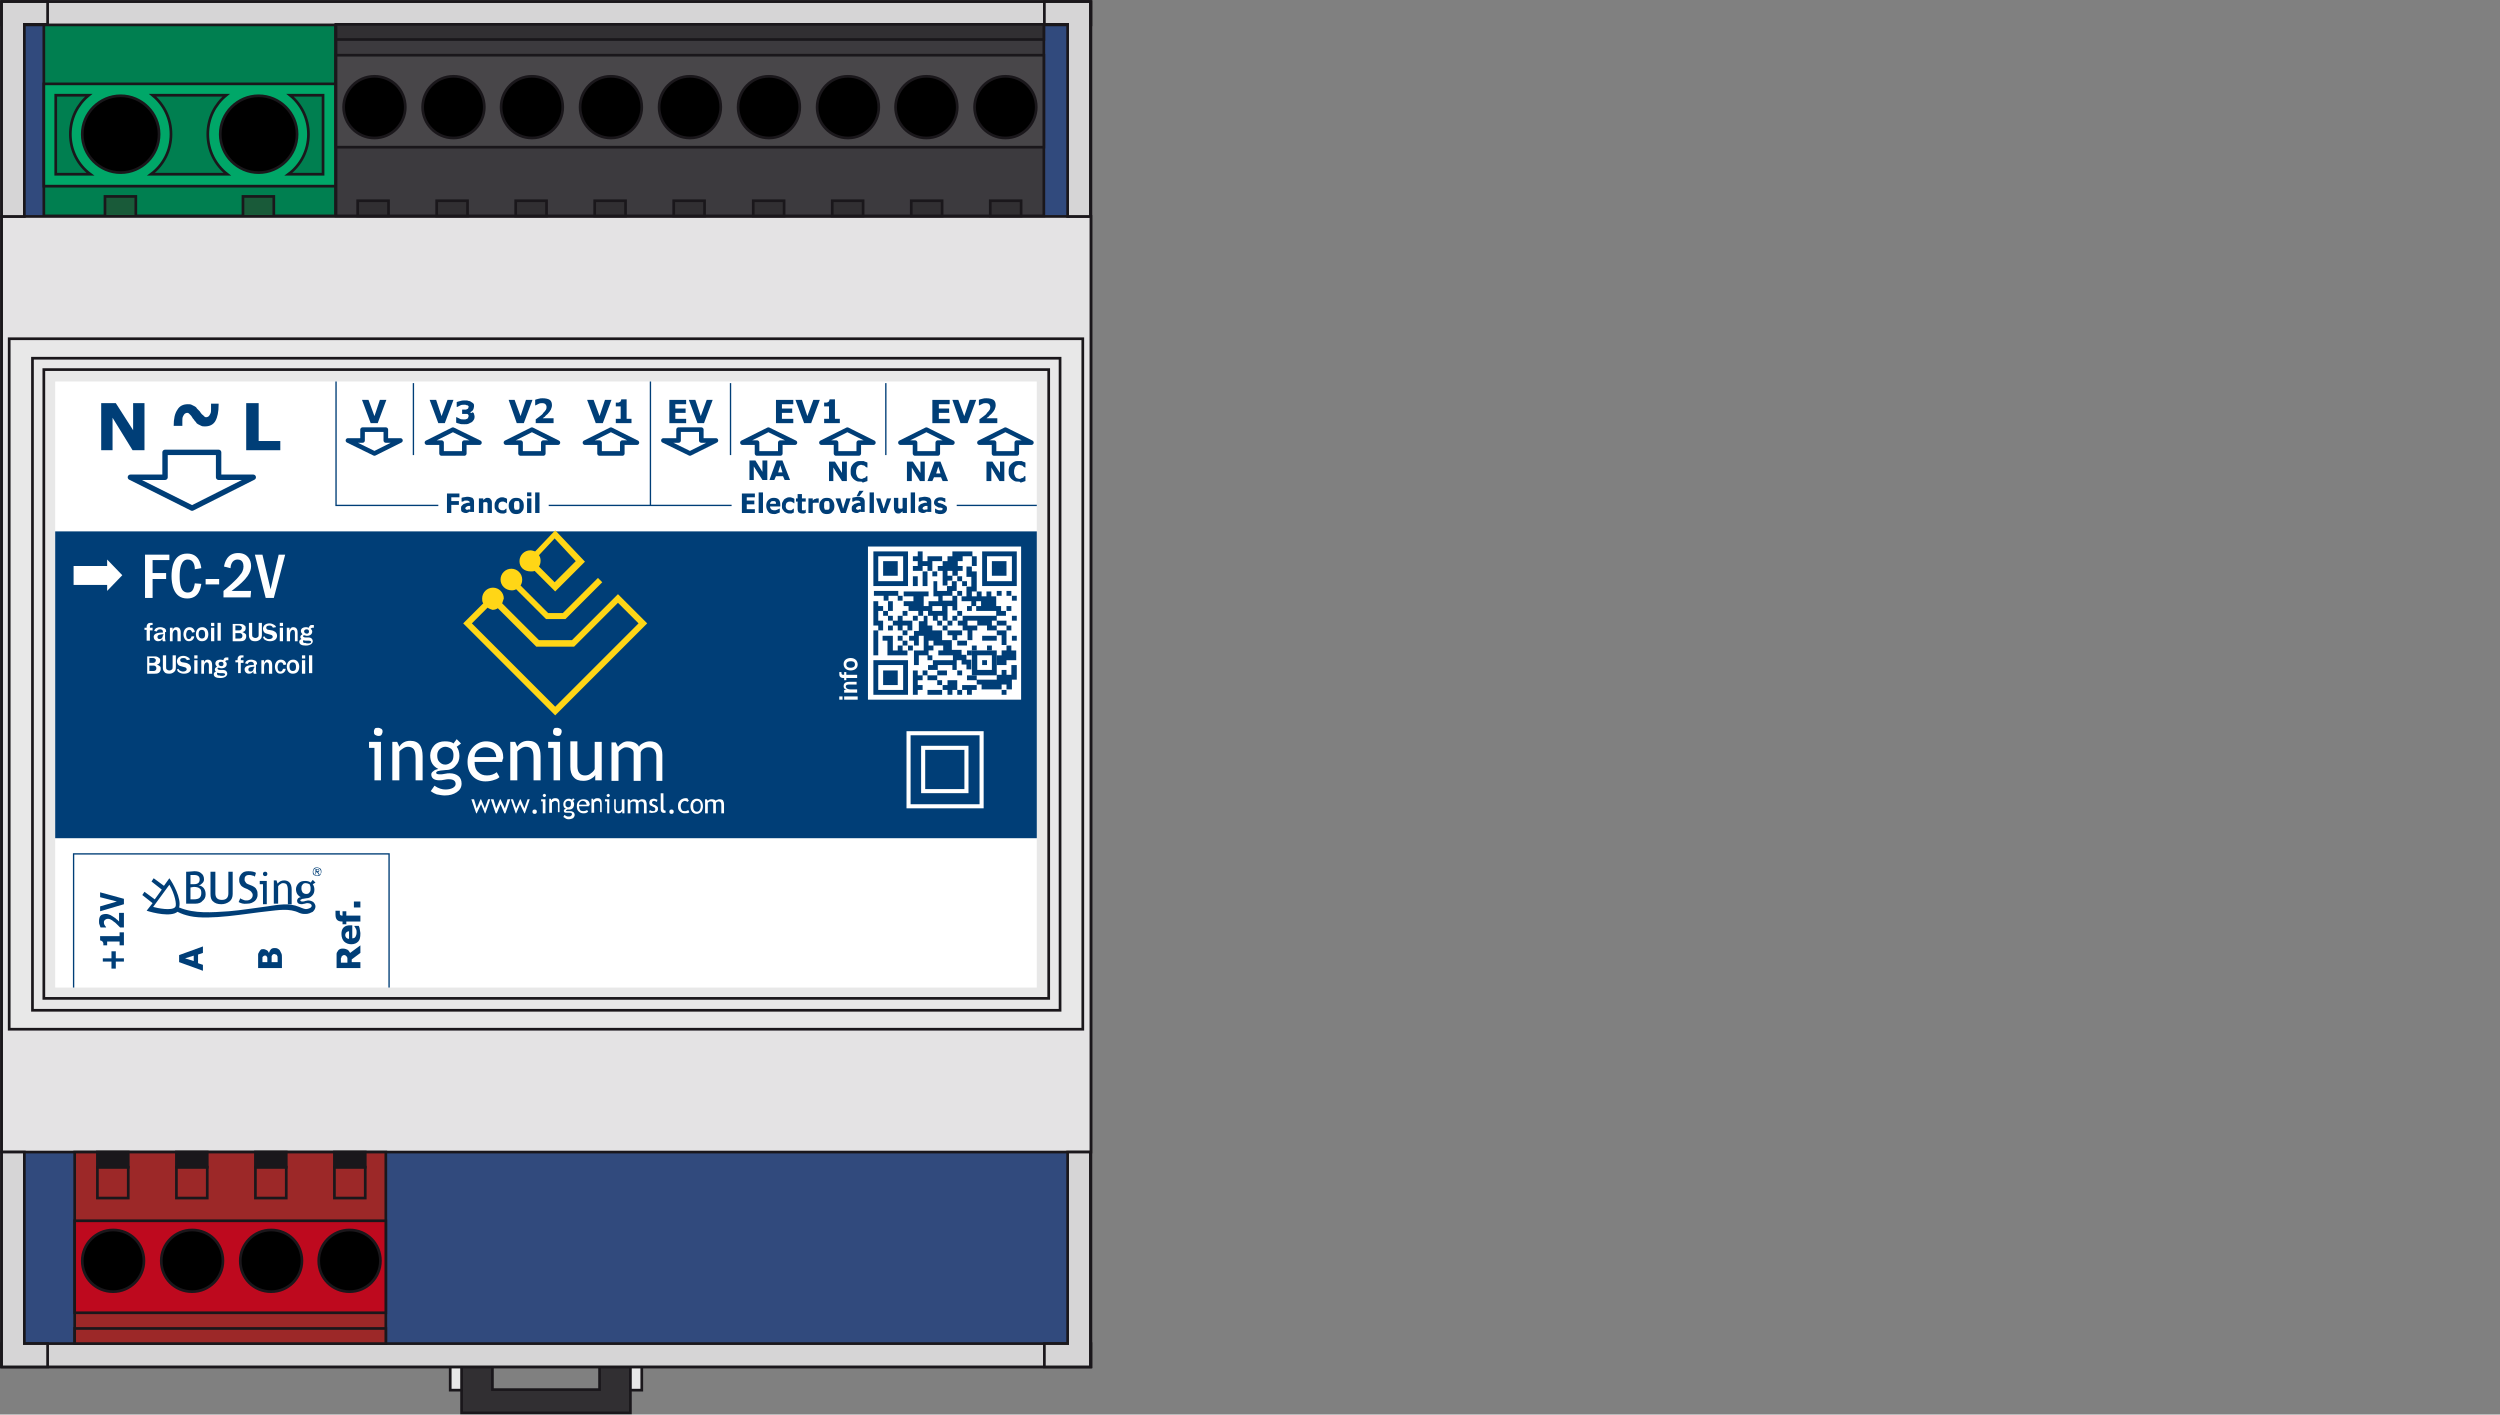 <?xml version="1.0" encoding="utf-8"?>
<!-- Generator: Adobe Illustrator 24.3.0, SVG Export Plug-In . SVG Version: 6.00 Build 0)  -->
<svg version="1.1" id="Foreground" xmlns="http://www.w3.org/2000/svg" xmlns:xlink="http://www.w3.org/1999/xlink" x="0px" y="0px"
	 viewBox="0 0 462 261.4" style="enable-background:new 0 0 462 261.4;" xml:space="preserve">
<rect x="0" y="0" width="462" height="261.4" fill="#808080" stroke="none"/>
<style type="text/css">
	.st0{fill-rule:evenodd;clip-rule:evenodd;fill:#314A7D;stroke:#1A171B;stroke-width:0.5;stroke-miterlimit:3.864;}
	.st1{fill:#312F32;stroke:#1A171B;stroke-width:0.5;stroke-miterlimit:3.864;}
	.st2{fill-rule:evenodd;clip-rule:evenodd;fill:#E8E8E8;stroke:#1A171B;stroke-width:0.5;stroke-miterlimit:3.864;}
	.st3{fill-rule:evenodd;clip-rule:evenodd;fill:#007F50;stroke:#1A171B;stroke-width:0.5;stroke-miterlimit:3.864;}
	.st4{fill-rule:evenodd;clip-rule:evenodd;fill:#195A39;stroke:#1A171B;stroke-width:0.5;stroke-miterlimit:3.864;}
	.st5{fill:#00A768;stroke:#1A171B;stroke-width:0.5;stroke-miterlimit:3.864;}
	.st6{clip-path:url(#SVGID_4_);}
	.st7{clip-path:url(#SVGID_5_);}
	
		.st8{clip-path:url(#SVGID_6_);fill-rule:evenodd;clip-rule:evenodd;fill:#D1D1D1;stroke:#1A171B;stroke-width:0.5;stroke-miterlimit:3.864;}
	.st9{clip-path:url(#SVGID_10_);}
	.st10{clip-path:url(#SVGID_11_);}
	
		.st11{clip-path:url(#SVGID_12_);fill-rule:evenodd;clip-rule:evenodd;fill:#D1D1D1;stroke:#1A171B;stroke-width:0.5;stroke-miterlimit:3.864;}
	.st12{fill-rule:evenodd;clip-rule:evenodd;fill:#E4E3E4;stroke:#1A171B;stroke-width:0.5;stroke-miterlimit:3.864;}
	.st13{fill-rule:evenodd;clip-rule:evenodd;fill:#D6D5D6;stroke:#1A171B;stroke-width:0.5;stroke-miterlimit:3.864;}
	.st14{fill:#D6D5D6;stroke:#1A171B;stroke-width:0.5;stroke-miterlimit:3.864;}
	.st15{fill-rule:evenodd;clip-rule:evenodd;fill:none;stroke:#1A171B;stroke-width:0.5;stroke-miterlimit:3.864;}
	.st16{fill-rule:evenodd;clip-rule:evenodd;fill:#3C3A3E;stroke:#1A171B;stroke-width:0.5;stroke-miterlimit:3.864;}
	.st17{fill-rule:evenodd;clip-rule:evenodd;fill:#312F32;stroke:#1A171B;stroke-width:0.5;stroke-miterlimit:3.864;}
	.st18{fill-rule:evenodd;clip-rule:evenodd;fill:#484649;stroke:#1A171B;stroke-width:0.5;stroke-miterlimit:3.864;}
	.st19{clip-path:url(#SVGID_16_);}
	.st20{clip-path:url(#SVGID_17_);}
	
		.st21{clip-path:url(#SVGID_18_);fill-rule:evenodd;clip-rule:evenodd;fill:#D1D1D1;stroke:#1A171B;stroke-width:0.5;stroke-miterlimit:3.864;}
	.st22{clip-path:url(#SVGID_22_);}
	.st23{clip-path:url(#SVGID_23_);}
	
		.st24{clip-path:url(#SVGID_24_);fill-rule:evenodd;clip-rule:evenodd;fill:#D1D1D1;stroke:#1A171B;stroke-width:0.5;stroke-miterlimit:3.864;}
	.st25{clip-path:url(#SVGID_28_);}
	.st26{clip-path:url(#SVGID_29_);}
	
		.st27{clip-path:url(#SVGID_30_);fill-rule:evenodd;clip-rule:evenodd;fill:#D1D1D1;stroke:#1A171B;stroke-width:0.5;stroke-miterlimit:3.864;}
	.st28{clip-path:url(#SVGID_34_);}
	.st29{clip-path:url(#SVGID_35_);}
	
		.st30{clip-path:url(#SVGID_36_);fill-rule:evenodd;clip-rule:evenodd;fill:#D1D1D1;stroke:#1A171B;stroke-width:0.5;stroke-miterlimit:3.864;}
	.st31{clip-path:url(#SVGID_40_);}
	.st32{clip-path:url(#SVGID_41_);}
	
		.st33{clip-path:url(#SVGID_42_);fill-rule:evenodd;clip-rule:evenodd;fill:#D1D1D1;stroke:#1A171B;stroke-width:0.5;stroke-miterlimit:3.864;}
	.st34{clip-path:url(#SVGID_46_);}
	.st35{clip-path:url(#SVGID_47_);}
	
		.st36{clip-path:url(#SVGID_48_);fill-rule:evenodd;clip-rule:evenodd;fill:#D1D1D1;stroke:#1A171B;stroke-width:0.5;stroke-miterlimit:3.864;}
	.st37{clip-path:url(#SVGID_52_);}
	.st38{clip-path:url(#SVGID_53_);}
	
		.st39{clip-path:url(#SVGID_54_);fill-rule:evenodd;clip-rule:evenodd;fill:#D1D1D1;stroke:#1A171B;stroke-width:0.5;stroke-miterlimit:3.864;}
	.st40{clip-path:url(#SVGID_58_);}
	.st41{clip-path:url(#SVGID_59_);}
	
		.st42{clip-path:url(#SVGID_60_);fill-rule:evenodd;clip-rule:evenodd;fill:#D1D1D1;stroke:#1A171B;stroke-width:0.5;stroke-miterlimit:3.864;}
	.st43{clip-path:url(#SVGID_64_);}
	.st44{clip-path:url(#SVGID_65_);}
	
		.st45{clip-path:url(#SVGID_66_);fill-rule:evenodd;clip-rule:evenodd;fill:#D1D1D1;stroke:#1A171B;stroke-width:0.5;stroke-miterlimit:3.864;}
	.st46{fill-rule:evenodd;clip-rule:evenodd;fill:#9C2828;stroke:#1A171B;stroke-width:0.5;stroke-miterlimit:3.864;}
	.st47{fill-rule:evenodd;clip-rule:evenodd;fill:#BE091E;stroke:#1A171B;stroke-width:0.5;stroke-miterlimit:3.864;}
	.st48{clip-path:url(#SVGID_70_);}
	.st49{clip-path:url(#SVGID_71_);}
	
		.st50{clip-path:url(#SVGID_72_);fill-rule:evenodd;clip-rule:evenodd;fill:#D1D1D1;stroke:#1A171B;stroke-width:0.5;stroke-miterlimit:3.864;}
	.st51{clip-path:url(#SVGID_76_);}
	.st52{clip-path:url(#SVGID_77_);}
	
		.st53{clip-path:url(#SVGID_78_);fill-rule:evenodd;clip-rule:evenodd;fill:#D1D1D1;stroke:#1A171B;stroke-width:0.5;stroke-miterlimit:3.864;}
	.st54{clip-path:url(#SVGID_82_);}
	.st55{clip-path:url(#SVGID_83_);}
	
		.st56{clip-path:url(#SVGID_84_);fill-rule:evenodd;clip-rule:evenodd;fill:#D1D1D1;stroke:#1A171B;stroke-width:0.5;stroke-miterlimit:3.864;}
	.st57{clip-path:url(#SVGID_88_);}
	.st58{clip-path:url(#SVGID_89_);}
	
		.st59{clip-path:url(#SVGID_90_);fill-rule:evenodd;clip-rule:evenodd;fill:#D1D1D1;stroke:#1A171B;stroke-width:0.5;stroke-miterlimit:3.864;}
	.st60{fill-rule:evenodd;clip-rule:evenodd;fill:#1A171B;stroke:#1A171B;stroke-width:0.5;stroke-miterlimit:3.864;}
	.st61{fill-rule:evenodd;clip-rule:evenodd;fill:#FFFFFF;}
	.st62{fill-rule:evenodd;clip-rule:evenodd;fill:#003E77;}
	.st63{fill:none;stroke:#003E77;stroke-width:1;stroke-linejoin:round;stroke-miterlimit:3.864;}
	.st64{fill:#FFD616;}
	.st65{fill:none;stroke:#003E77;stroke-width:0.85;stroke-linejoin:round;stroke-miterlimit:3.864;}
	.st66{fill:none;stroke:#003E77;stroke-width:0.25;stroke-miterlimit:3.864;}
	.st67{fill-rule:evenodd;clip-rule:evenodd;fill:none;stroke:#FFFFFF;stroke-width:0.755;stroke-miterlimit:3.864;}
</style>
<g>
	<rect x="0.3" y="0.3" class="st0" width="201.3" height="252.3"/>
	<g>
		<polygon class="st1" points="85.3,252.6 91,252.6 91,256.8 110.8,256.8 110.8,252.6 116.5,252.6 116.5,261.1 85.3,261.1 		"/>
		<rect x="116.5" y="252.6" class="st2" width="2.1" height="4.3"/>
		<rect x="83.2" y="252.6" class="st2" width="2.1" height="4.3"/>
	</g>
	<g>
		<rect x="8.1" y="4.5" class="st3" width="53.9" height="35.4"/>
		<rect x="44.9" y="36.3" class="st4" width="5.7" height="3.7"/>
		<rect x="19.4" y="36.3" class="st4" width="5.7" height="3.7"/>
		<path class="st5" d="M8.1,15.5H62v18.9H8.1V15.5z M13,24.8c0-2.9,1.3-5.5,3.4-7.2h-6.1v14.6h6.4C14.4,30.5,13,27.8,13,24.8z
			 M53.6,17.6c2.1,1.7,3.4,4.3,3.4,7.2c0,3-1.4,5.7-3.7,7.4h6.4V17.6H53.6z M38.4,24.8c0-2.9,1.3-5.5,3.4-7.2H28.2
			c2.1,1.7,3.4,4.3,3.4,7.2c0,3-1.4,5.7-3.7,7.4h14.1C39.8,30.5,38.4,27.8,38.4,24.8z"/>
		<g>
			<defs>
				<path id="SVGID_1_" d="M40.7,24.8c0-3.9,3.2-7.1,7.1-7.1s7.1,3.2,7.1,7.1c0,3.9-3.2,7.1-7.1,7.1S40.7,28.7,40.7,24.8z"/>
			</defs>
			<defs>
				<path id="SVGID_2_" d="M40.7,24.8c0-3.9,3.2-7.1,7.1-7.1s7.1,3.2,7.1,7.1c0,3.9-3.2,7.1-7.1,7.1S40.7,28.7,40.7,24.8z"/>
			</defs>
			<defs>
				<path id="SVGID_3_" d="M40.7,24.8c0-3.9,3.2-7.1,7.1-7.1s7.1,3.2,7.1,7.1c0,3.9-3.2,7.1-7.1,7.1S40.7,28.7,40.7,24.8z"/>
			</defs>
			<use xlink:href="#SVGID_1_"  style="overflow:visible;fill-rule:evenodd;clip-rule:evenodd;fill:#FFFFFF;"/>
			<clipPath id="SVGID_4_">
				<use xlink:href="#SVGID_1_"  style="overflow:visible;"/>
			</clipPath>
			<clipPath id="SVGID_5_" class="st6">
				<use xlink:href="#SVGID_2_"  style="overflow:visible;"/>
			</clipPath>
			<clipPath id="SVGID_6_" class="st7">
				<use xlink:href="#SVGID_3_"  style="overflow:visible;"/>
			</clipPath>
			<rect x="39.3" y="23.4" transform="matrix(0.707 -0.707 0.707 0.707 -3.525 41.049)" class="st8" width="17" height="2.8"/>
			
				<use xlink:href="#SVGID_3_"  style="overflow:visible;fill-rule:evenodd;clip-rule:evenodd;fill:none;stroke:#1A171B;stroke-width:0.5;stroke-miterlimit:3.864;"/>
		</g>
		<g>
			<defs>
				<path id="SVGID_7_" d="M15.2,24.8c0-3.9,3.2-7.1,7.1-7.1c3.9,0,7.1,3.2,7.1,7.1c0,3.9-3.2,7.1-7.1,7.1
					C18.4,31.9,15.2,28.7,15.2,24.8z"/>
			</defs>
			<defs>
				<path id="SVGID_8_" d="M15.2,24.8c0-3.9,3.2-7.1,7.1-7.1c3.9,0,7.1,3.2,7.1,7.1c0,3.9-3.2,7.1-7.1,7.1
					C18.4,31.9,15.2,28.7,15.2,24.8z"/>
			</defs>
			<defs>
				<path id="SVGID_9_" d="M15.2,24.8c0-3.9,3.2-7.1,7.1-7.1c3.9,0,7.1,3.2,7.1,7.1c0,3.9-3.2,7.1-7.1,7.1
					C18.4,31.9,15.2,28.7,15.2,24.8z"/>
			</defs>
			<use xlink:href="#SVGID_7_"  style="overflow:visible;fill-rule:evenodd;clip-rule:evenodd;fill:#FFFFFF;"/>
			<clipPath id="SVGID_10_">
				<use xlink:href="#SVGID_7_"  style="overflow:visible;"/>
			</clipPath>
			<clipPath id="SVGID_11_" class="st9">
				<use xlink:href="#SVGID_8_"  style="overflow:visible;"/>
			</clipPath>
			<clipPath id="SVGID_12_" class="st10">
				<use xlink:href="#SVGID_9_"  style="overflow:visible;"/>
			</clipPath>
			
				<rect x="13.8" y="23.4" transform="matrix(0.707 -0.707 0.707 0.707 -11 23.007)" class="st11" width="17" height="2.8"/>
			
				<use xlink:href="#SVGID_9_"  style="overflow:visible;fill-rule:evenodd;clip-rule:evenodd;fill:none;stroke:#1A171B;stroke-width:0.5;stroke-miterlimit:3.864;"/>
		</g>
	</g>
	<rect x="0.3" y="40" class="st12" width="201.3" height="172.9"/>
	<rect x="0.3" y="0.3" class="st13" width="201.3" height="4.3"/>
	<polygon class="st14" points="201.5,0.3 201.5,40 197.3,40 197.3,4.5 193,4.5 193,0.3 	"/>
	<polygon class="st14" points="0.3,0.3 0.3,40 4.5,40 4.5,4.5 8.8,4.5 8.8,0.3 	"/>
	<rect x="0.3" y="248.3" class="st13" width="201.3" height="4.3"/>
	<polygon class="st14" points="201.5,252.6 201.5,212.9 197.3,212.9 197.3,248.3 193,248.3 193,252.6 	"/>
	<rect x="1.7" y="62.6" class="st2" width="198.4" height="127.6"/>
	<rect x="6" y="66.2" class="st15" width="189.9" height="120.5"/>
	<rect x="8.1" y="68.3" class="st15" width="185.7" height="116.2"/>
	<g>
		<rect x="62.1" y="4.5" class="st16" width="130.8" height="35.4"/>
		<rect x="183" y="37.1" class="st17" width="5.7" height="2.8"/>
		<rect x="168.4" y="37.1" class="st17" width="5.7" height="2.8"/>
		<rect x="153.8" y="37.1" class="st17" width="5.7" height="2.8"/>
		<rect x="139.2" y="37.1" class="st17" width="5.7" height="2.8"/>
		<rect x="124.5" y="37.1" class="st17" width="5.7" height="2.8"/>
		<rect x="109.9" y="37.1" class="st17" width="5.7" height="2.8"/>
		<rect x="95.3" y="37.1" class="st17" width="5.7" height="2.8"/>
		<rect x="80.7" y="37.1" class="st17" width="5.7" height="2.8"/>
		<rect x="62.1" y="4.5" class="st17" width="130.8" height="2.8"/>
		<rect x="66.1" y="37.1" class="st17" width="5.7" height="2.8"/>
		<rect x="62.1" y="10.2" class="st18" width="130.8" height="17"/>
		<g>
			<defs>
				<path id="SVGID_13_" d="M63.5,19.8c0-3.1,2.5-5.7,5.7-5.7s5.7,2.5,5.7,5.7c0,3.1-2.5,5.7-5.7,5.7S63.5,22.9,63.5,19.8z"/>
			</defs>
			<defs>
				<path id="SVGID_14_" d="M63.5,19.8c0-3.1,2.5-5.7,5.7-5.7s5.7,2.5,5.7,5.7c0,3.1-2.5,5.7-5.7,5.7S63.5,22.9,63.5,19.8z"/>
			</defs>
			<defs>
				<path id="SVGID_15_" d="M63.5,19.8c0-3.1,2.5-5.7,5.7-5.7s5.7,2.5,5.7,5.7c0,3.1-2.5,5.7-5.7,5.7S63.5,22.9,63.5,19.8z"/>
			</defs>
			<use xlink:href="#SVGID_13_"  style="overflow:visible;fill-rule:evenodd;clip-rule:evenodd;fill:#FFFFFF;"/>
			<clipPath id="SVGID_16_">
				<use xlink:href="#SVGID_13_"  style="overflow:visible;"/>
			</clipPath>
			<clipPath id="SVGID_17_" class="st19">
				<use xlink:href="#SVGID_14_"  style="overflow:visible;"/>
			</clipPath>
			<clipPath id="SVGID_18_" class="st20">
				<use xlink:href="#SVGID_15_"  style="overflow:visible;"/>
			</clipPath>
			
				<rect x="68" y="13.6" transform="matrix(0.707 -0.707 0.707 0.707 6.24 54.706)" class="st21" width="2.3" height="12.4"/>
			
				<use xlink:href="#SVGID_15_"  style="overflow:visible;fill-rule:evenodd;clip-rule:evenodd;fill:none;stroke:#1A171B;stroke-width:0.5;stroke-miterlimit:3.864;"/>
		</g>
		<g>
			<defs>
				<path id="SVGID_19_" d="M78.1,19.8c0-3.1,2.5-5.7,5.7-5.7s5.7,2.5,5.7,5.7c0,3.1-2.5,5.7-5.7,5.7S78.1,22.9,78.1,19.8z"/>
			</defs>
			<defs>
				<path id="SVGID_20_" d="M78.1,19.8c0-3.1,2.5-5.7,5.7-5.7s5.7,2.5,5.7,5.7c0,3.1-2.5,5.7-5.7,5.7S78.1,22.9,78.1,19.8z"/>
			</defs>
			<defs>
				<path id="SVGID_21_" d="M78.1,19.8c0-3.1,2.5-5.7,5.7-5.7s5.7,2.5,5.7,5.7c0,3.1-2.5,5.7-5.7,5.7S78.1,22.9,78.1,19.8z"/>
			</defs>
			<use xlink:href="#SVGID_19_"  style="overflow:visible;fill-rule:evenodd;clip-rule:evenodd;fill:#FFFFFF;"/>
			<clipPath id="SVGID_22_">
				<use xlink:href="#SVGID_19_"  style="overflow:visible;"/>
			</clipPath>
			<clipPath id="SVGID_23_" class="st22">
				<use xlink:href="#SVGID_20_"  style="overflow:visible;"/>
			</clipPath>
			<clipPath id="SVGID_24_" class="st23">
				<use xlink:href="#SVGID_21_"  style="overflow:visible;"/>
			</clipPath>
			
				<rect x="82.6" y="13.6" transform="matrix(0.707 -0.707 0.707 0.707 10.51 65.014)" class="st24" width="2.3" height="12.4"/>
			
				<use xlink:href="#SVGID_21_"  style="overflow:visible;fill-rule:evenodd;clip-rule:evenodd;fill:none;stroke:#1A171B;stroke-width:0.5;stroke-miterlimit:3.864;"/>
		</g>
		<g>
			<defs>
				<path id="SVGID_25_" d="M92.6,19.8c0-3.1,2.5-5.7,5.7-5.7s5.7,2.5,5.7,5.7c0,3.1-2.5,5.7-5.7,5.7S92.6,22.9,92.6,19.8z"/>
			</defs>
			<defs>
				<path id="SVGID_26_" d="M92.6,19.8c0-3.1,2.5-5.7,5.7-5.7s5.7,2.5,5.7,5.7c0,3.1-2.5,5.7-5.7,5.7S92.6,22.9,92.6,19.8z"/>
			</defs>
			<defs>
				<path id="SVGID_27_" d="M92.6,19.8c0-3.1,2.5-5.7,5.7-5.7s5.7,2.5,5.7,5.7c0,3.1-2.5,5.7-5.7,5.7S92.6,22.9,92.6,19.8z"/>
			</defs>
			<use xlink:href="#SVGID_25_"  style="overflow:visible;fill-rule:evenodd;clip-rule:evenodd;fill:#FFFFFF;"/>
			<clipPath id="SVGID_28_">
				<use xlink:href="#SVGID_25_"  style="overflow:visible;"/>
			</clipPath>
			<clipPath id="SVGID_29_" class="st25">
				<use xlink:href="#SVGID_26_"  style="overflow:visible;"/>
			</clipPath>
			<clipPath id="SVGID_30_" class="st26">
				<use xlink:href="#SVGID_27_"  style="overflow:visible;"/>
			</clipPath>
			
				<rect x="97.2" y="13.6" transform="matrix(0.707 -0.707 0.707 0.707 14.783 75.319)" class="st27" width="2.3" height="12.4"/>
			
				<use xlink:href="#SVGID_27_"  style="overflow:visible;fill-rule:evenodd;clip-rule:evenodd;fill:none;stroke:#1A171B;stroke-width:0.5;stroke-miterlimit:3.864;"/>
		</g>
		<g>
			<defs>
				<path id="SVGID_31_" d="M107.2,19.8c0-3.1,2.5-5.7,5.7-5.7s5.7,2.5,5.7,5.7c0,3.1-2.5,5.7-5.7,5.7S107.2,22.9,107.2,19.8z"/>
			</defs>
			<defs>
				<path id="SVGID_32_" d="M107.2,19.8c0-3.1,2.5-5.7,5.7-5.7s5.7,2.5,5.7,5.7c0,3.1-2.5,5.7-5.7,5.7S107.2,22.9,107.2,19.8z"/>
			</defs>
			<defs>
				<path id="SVGID_33_" d="M107.2,19.8c0-3.1,2.5-5.7,5.7-5.7s5.7,2.5,5.7,5.7c0,3.1-2.5,5.7-5.7,5.7S107.2,22.9,107.2,19.8z"/>
			</defs>
			<use xlink:href="#SVGID_31_"  style="overflow:visible;fill-rule:evenodd;clip-rule:evenodd;fill:#FFFFFF;"/>
			<clipPath id="SVGID_34_">
				<use xlink:href="#SVGID_31_"  style="overflow:visible;"/>
			</clipPath>
			<clipPath id="SVGID_35_" class="st28">
				<use xlink:href="#SVGID_32_"  style="overflow:visible;"/>
			</clipPath>
			<clipPath id="SVGID_36_" class="st29">
				<use xlink:href="#SVGID_33_"  style="overflow:visible;"/>
			</clipPath>
			
				<rect x="111.8" y="13.6" transform="matrix(0.707 -0.707 0.707 0.707 19.05 85.63)" class="st30" width="2.3" height="12.4"/>
			
				<use xlink:href="#SVGID_33_"  style="overflow:visible;fill-rule:evenodd;clip-rule:evenodd;fill:none;stroke:#1A171B;stroke-width:0.5;stroke-miterlimit:3.864;"/>
		</g>
		<g>
			<defs>
				<path id="SVGID_37_" d="M121.8,19.8c0-3.1,2.5-5.7,5.7-5.7s5.7,2.5,5.7,5.7c0,3.1-2.5,5.7-5.7,5.7S121.8,22.9,121.8,19.8z"/>
			</defs>
			<defs>
				<path id="SVGID_38_" d="M121.8,19.8c0-3.1,2.5-5.7,5.7-5.7s5.7,2.5,5.7,5.7c0,3.1-2.5,5.7-5.7,5.7S121.8,22.9,121.8,19.8z"/>
			</defs>
			<defs>
				<path id="SVGID_39_" d="M121.8,19.8c0-3.1,2.5-5.7,5.7-5.7s5.7,2.5,5.7,5.7c0,3.1-2.5,5.7-5.7,5.7S121.8,22.9,121.8,19.8z"/>
			</defs>
			<use xlink:href="#SVGID_37_"  style="overflow:visible;fill-rule:evenodd;clip-rule:evenodd;fill:#FFFFFF;"/>
			<clipPath id="SVGID_40_">
				<use xlink:href="#SVGID_37_"  style="overflow:visible;"/>
			</clipPath>
			<clipPath id="SVGID_41_" class="st31">
				<use xlink:href="#SVGID_38_"  style="overflow:visible;"/>
			</clipPath>
			<clipPath id="SVGID_42_" class="st32">
				<use xlink:href="#SVGID_39_"  style="overflow:visible;"/>
			</clipPath>
			
				<rect x="126.3" y="13.6" transform="matrix(0.707 -0.707 0.707 0.707 23.324 95.935)" class="st33" width="2.3" height="12.4"/>
			
				<use xlink:href="#SVGID_39_"  style="overflow:visible;fill-rule:evenodd;clip-rule:evenodd;fill:none;stroke:#1A171B;stroke-width:0.5;stroke-miterlimit:3.864;"/>
		</g>
		<g>
			<defs>
				<path id="SVGID_43_" d="M136.4,19.8c0-3.1,2.5-5.7,5.7-5.7s5.7,2.5,5.7,5.7c0,3.1-2.5,5.7-5.7,5.7S136.4,22.9,136.4,19.8z"/>
			</defs>
			<defs>
				<path id="SVGID_44_" d="M136.4,19.8c0-3.1,2.5-5.7,5.7-5.7s5.7,2.5,5.7,5.7c0,3.1-2.5,5.7-5.7,5.7S136.4,22.9,136.4,19.8z"/>
			</defs>
			<defs>
				<path id="SVGID_45_" d="M136.4,19.8c0-3.1,2.5-5.7,5.7-5.7s5.7,2.5,5.7,5.7c0,3.1-2.5,5.7-5.7,5.7S136.4,22.9,136.4,19.8z"/>
			</defs>
			<use xlink:href="#SVGID_43_"  style="overflow:visible;fill-rule:evenodd;clip-rule:evenodd;fill:#FFFFFF;"/>
			<clipPath id="SVGID_46_">
				<use xlink:href="#SVGID_43_"  style="overflow:visible;"/>
			</clipPath>
			<clipPath id="SVGID_47_" class="st34">
				<use xlink:href="#SVGID_44_"  style="overflow:visible;"/>
			</clipPath>
			<clipPath id="SVGID_48_" class="st35">
				<use xlink:href="#SVGID_45_"  style="overflow:visible;"/>
			</clipPath>
			
				<rect x="140.9" y="13.6" transform="matrix(0.707 -0.707 0.707 0.707 27.591 106.246)" class="st36" width="2.3" height="12.4"/>
			
				<use xlink:href="#SVGID_45_"  style="overflow:visible;fill-rule:evenodd;clip-rule:evenodd;fill:none;stroke:#1A171B;stroke-width:0.5;stroke-miterlimit:3.864;"/>
		</g>
		<g>
			<defs>
				<path id="SVGID_49_" d="M151,19.8c0-3.1,2.5-5.7,5.7-5.7s5.7,2.5,5.7,5.7c0,3.1-2.5,5.7-5.7,5.7S151,22.9,151,19.8z"/>
			</defs>
			<defs>
				<path id="SVGID_50_" d="M151,19.8c0-3.1,2.5-5.7,5.7-5.7s5.7,2.5,5.7,5.7c0,3.1-2.5,5.7-5.7,5.7S151,22.9,151,19.8z"/>
			</defs>
			<defs>
				<path id="SVGID_51_" d="M151,19.8c0-3.1,2.5-5.7,5.7-5.7s5.7,2.5,5.7,5.7c0,3.1-2.5,5.7-5.7,5.7S151,22.9,151,19.8z"/>
			</defs>
			<use xlink:href="#SVGID_49_"  style="overflow:visible;fill-rule:evenodd;clip-rule:evenodd;fill:#FFFFFF;"/>
			<clipPath id="SVGID_52_">
				<use xlink:href="#SVGID_49_"  style="overflow:visible;"/>
			</clipPath>
			<clipPath id="SVGID_53_" class="st37">
				<use xlink:href="#SVGID_50_"  style="overflow:visible;"/>
			</clipPath>
			<clipPath id="SVGID_54_" class="st38">
				<use xlink:href="#SVGID_51_"  style="overflow:visible;"/>
			</clipPath>
			
				<rect x="155.5" y="13.6" transform="matrix(0.707 -0.707 0.707 0.707 31.864 116.551)" class="st39" width="2.3" height="12.4"/>
			
				<use xlink:href="#SVGID_51_"  style="overflow:visible;fill-rule:evenodd;clip-rule:evenodd;fill:none;stroke:#1A171B;stroke-width:0.5;stroke-miterlimit:3.864;"/>
		</g>
		<g>
			<defs>
				<path id="SVGID_55_" d="M165.5,19.8c0-3.1,2.5-5.7,5.7-5.7s5.7,2.5,5.7,5.7c0,3.1-2.5,5.7-5.7,5.7S165.5,22.9,165.5,19.8z"/>
			</defs>
			<defs>
				<path id="SVGID_56_" d="M165.5,19.8c0-3.1,2.5-5.7,5.7-5.7s5.7,2.5,5.7,5.7c0,3.1-2.5,5.7-5.7,5.7S165.5,22.9,165.5,19.8z"/>
			</defs>
			<defs>
				<path id="SVGID_57_" d="M165.5,19.8c0-3.1,2.5-5.7,5.7-5.7s5.7,2.5,5.7,5.7c0,3.1-2.5,5.7-5.7,5.7S165.5,22.9,165.5,19.8z"/>
			</defs>
			<use xlink:href="#SVGID_55_"  style="overflow:visible;fill-rule:evenodd;clip-rule:evenodd;fill:#FFFFFF;"/>
			<clipPath id="SVGID_58_">
				<use xlink:href="#SVGID_55_"  style="overflow:visible;"/>
			</clipPath>
			<clipPath id="SVGID_59_" class="st40">
				<use xlink:href="#SVGID_56_"  style="overflow:visible;"/>
			</clipPath>
			<clipPath id="SVGID_60_" class="st41">
				<use xlink:href="#SVGID_57_"  style="overflow:visible;"/>
			</clipPath>
			
				<rect x="170.1" y="13.6" transform="matrix(0.707 -0.707 0.707 0.707 36.132 126.862)" class="st42" width="2.3" height="12.4"/>
			
				<use xlink:href="#SVGID_57_"  style="overflow:visible;fill-rule:evenodd;clip-rule:evenodd;fill:none;stroke:#1A171B;stroke-width:0.5;stroke-miterlimit:3.864;"/>
		</g>
		<g>
			<defs>
				<path id="SVGID_61_" d="M180.1,19.8c0-3.1,2.5-5.7,5.7-5.7s5.7,2.5,5.7,5.7c0,3.1-2.5,5.7-5.7,5.7S180.1,22.9,180.1,19.8z"/>
			</defs>
			<defs>
				<path id="SVGID_62_" d="M180.1,19.8c0-3.1,2.5-5.7,5.7-5.7s5.7,2.5,5.7,5.7c0,3.1-2.5,5.7-5.7,5.7S180.1,22.9,180.1,19.8z"/>
			</defs>
			<defs>
				<path id="SVGID_63_" d="M180.1,19.8c0-3.1,2.5-5.7,5.7-5.7s5.7,2.5,5.7,5.7c0,3.1-2.5,5.7-5.7,5.7S180.1,22.9,180.1,19.8z"/>
			</defs>
			<use xlink:href="#SVGID_61_"  style="overflow:visible;fill-rule:evenodd;clip-rule:evenodd;fill:#FFFFFF;"/>
			<clipPath id="SVGID_64_">
				<use xlink:href="#SVGID_61_"  style="overflow:visible;"/>
			</clipPath>
			<clipPath id="SVGID_65_" class="st43">
				<use xlink:href="#SVGID_62_"  style="overflow:visible;"/>
			</clipPath>
			<clipPath id="SVGID_66_" class="st44">
				<use xlink:href="#SVGID_63_"  style="overflow:visible;"/>
			</clipPath>
			
				<rect x="184.6" y="13.6" transform="matrix(0.707 -0.707 0.707 0.707 40.399 137.173)" class="st45" width="2.3" height="12.4"/>
			
				<use xlink:href="#SVGID_63_"  style="overflow:visible;fill-rule:evenodd;clip-rule:evenodd;fill:none;stroke:#1A171B;stroke-width:0.5;stroke-miterlimit:3.864;"/>
		</g>
	</g>
	<g>
		<rect x="13.8" y="212.9" class="st46" width="57.5" height="35.4"/>
		<rect x="13.8" y="225.6" class="st47" width="57.5" height="17"/>
		<g>
			<defs>
				<path id="SVGID_67_" d="M58.9,233c0-3.1,2.5-5.7,5.7-5.7s5.7,2.5,5.7,5.7c0,3.1-2.5,5.7-5.7,5.7S58.9,236.2,58.9,233z"/>
			</defs>
			<defs>
				<path id="SVGID_68_" d="M58.9,233c0-3.1,2.5-5.7,5.7-5.7s5.7,2.5,5.7,5.7c0,3.1-2.5,5.7-5.7,5.7S58.9,236.2,58.9,233z"/>
			</defs>
			<defs>
				<path id="SVGID_69_" d="M58.9,233c0-3.1,2.5-5.7,5.7-5.7s5.7,2.5,5.7,5.7c0,3.1-2.5,5.7-5.7,5.7S58.9,236.2,58.9,233z"/>
			</defs>
			<use xlink:href="#SVGID_67_"  style="overflow:visible;fill-rule:evenodd;clip-rule:evenodd;fill:#FFFFFF;"/>
			<clipPath id="SVGID_70_">
				<use xlink:href="#SVGID_67_"  style="overflow:visible;"/>
			</clipPath>
			<clipPath id="SVGID_71_" class="st48">
				<use xlink:href="#SVGID_68_"  style="overflow:visible;"/>
			</clipPath>
			<clipPath id="SVGID_72_" class="st49">
				<use xlink:href="#SVGID_69_"  style="overflow:visible;"/>
			</clipPath>
			
				<rect x="63.5" y="226.8" transform="matrix(0.707 -0.707 0.707 0.707 -145.855 113.941)" class="st50" width="2.3" height="12.4"/>
			
				<use xlink:href="#SVGID_69_"  style="overflow:visible;fill-rule:evenodd;clip-rule:evenodd;fill:none;stroke:#1A171B;stroke-width:0.5;stroke-miterlimit:3.864;"/>
		</g>
		<g>
			<defs>
				<path id="SVGID_73_" d="M44.4,233c0-3.1,2.5-5.7,5.7-5.7s5.7,2.5,5.7,5.7c0,3.1-2.5,5.7-5.7,5.7S44.4,236.2,44.4,233z"/>
			</defs>
			<defs>
				<path id="SVGID_74_" d="M44.4,233c0-3.1,2.5-5.7,5.7-5.7s5.7,2.5,5.7,5.7c0,3.1-2.5,5.7-5.7,5.7S44.4,236.2,44.4,233z"/>
			</defs>
			<defs>
				<path id="SVGID_75_" d="M44.4,233c0-3.1,2.5-5.7,5.7-5.7s5.7,2.5,5.7,5.7c0,3.1-2.5,5.7-5.7,5.7S44.4,236.2,44.4,233z"/>
			</defs>
			<use xlink:href="#SVGID_73_"  style="overflow:visible;fill-rule:evenodd;clip-rule:evenodd;fill:#FFFFFF;"/>
			<clipPath id="SVGID_76_">
				<use xlink:href="#SVGID_73_"  style="overflow:visible;"/>
			</clipPath>
			<clipPath id="SVGID_77_" class="st51">
				<use xlink:href="#SVGID_74_"  style="overflow:visible;"/>
			</clipPath>
			<clipPath id="SVGID_78_" class="st52">
				<use xlink:href="#SVGID_75_"  style="overflow:visible;"/>
			</clipPath>
			
				<rect x="48.9" y="226.8" transform="matrix(0.707 -0.707 0.707 0.707 -150.128 103.635)" class="st53" width="2.3" height="12.4"/>
			
				<use xlink:href="#SVGID_75_"  style="overflow:visible;fill-rule:evenodd;clip-rule:evenodd;fill:none;stroke:#1A171B;stroke-width:0.5;stroke-miterlimit:3.864;"/>
		</g>
		<g>
			<defs>
				<path id="SVGID_79_" d="M29.8,233c0-3.1,2.5-5.7,5.7-5.7s5.7,2.5,5.7,5.7c0,3.1-2.5,5.7-5.7,5.7S29.8,236.2,29.8,233z"/>
			</defs>
			<defs>
				<path id="SVGID_80_" d="M29.8,233c0-3.1,2.5-5.7,5.7-5.7s5.7,2.5,5.7,5.7c0,3.1-2.5,5.7-5.7,5.7S29.8,236.2,29.8,233z"/>
			</defs>
			<defs>
				<path id="SVGID_81_" d="M29.8,233c0-3.1,2.5-5.7,5.7-5.7s5.7,2.5,5.7,5.7c0,3.1-2.5,5.7-5.7,5.7S29.8,236.2,29.8,233z"/>
			</defs>
			<use xlink:href="#SVGID_79_"  style="overflow:visible;fill-rule:evenodd;clip-rule:evenodd;fill:#FFFFFF;"/>
			<clipPath id="SVGID_82_">
				<use xlink:href="#SVGID_79_"  style="overflow:visible;"/>
			</clipPath>
			<clipPath id="SVGID_83_" class="st54">
				<use xlink:href="#SVGID_80_"  style="overflow:visible;"/>
			</clipPath>
			<clipPath id="SVGID_84_" class="st55">
				<use xlink:href="#SVGID_81_"  style="overflow:visible;"/>
			</clipPath>
			
				<rect x="34.3" y="226.8" transform="matrix(0.707 -0.707 0.707 0.707 -154.395 93.325)" class="st56" width="2.3" height="12.4"/>
			
				<use xlink:href="#SVGID_81_"  style="overflow:visible;fill-rule:evenodd;clip-rule:evenodd;fill:none;stroke:#1A171B;stroke-width:0.5;stroke-miterlimit:3.864;"/>
		</g>
		<g>
			<defs>
				<path id="SVGID_85_" d="M15.2,233c0-3.1,2.5-5.7,5.7-5.7s5.7,2.5,5.7,5.7c0,3.1-2.5,5.7-5.7,5.7S15.2,236.2,15.2,233z"/>
			</defs>
			<defs>
				<path id="SVGID_86_" d="M15.2,233c0-3.1,2.5-5.7,5.7-5.7s5.7,2.5,5.7,5.7c0,3.1-2.5,5.7-5.7,5.7S15.2,236.2,15.2,233z"/>
			</defs>
			<defs>
				<path id="SVGID_87_" d="M15.2,233c0-3.1,2.5-5.7,5.7-5.7s5.7,2.5,5.7,5.7c0,3.1-2.5,5.7-5.7,5.7S15.2,236.2,15.2,233z"/>
			</defs>
			<use xlink:href="#SVGID_85_"  style="overflow:visible;fill-rule:evenodd;clip-rule:evenodd;fill:#FFFFFF;"/>
			<clipPath id="SVGID_88_">
				<use xlink:href="#SVGID_85_"  style="overflow:visible;"/>
			</clipPath>
			<clipPath id="SVGID_89_" class="st57">
				<use xlink:href="#SVGID_86_"  style="overflow:visible;"/>
			</clipPath>
			<clipPath id="SVGID_90_" class="st58">
				<use xlink:href="#SVGID_87_"  style="overflow:visible;"/>
			</clipPath>
			
				<rect x="19.7" y="226.8" transform="matrix(0.707 -0.707 0.707 0.707 -158.663 83.014)" class="st59" width="2.3" height="12.4"/>
			
				<use xlink:href="#SVGID_87_"  style="overflow:visible;fill-rule:evenodd;clip-rule:evenodd;fill:none;stroke:#1A171B;stroke-width:0.5;stroke-miterlimit:3.864;"/>
		</g>
		<rect x="18" y="215.7" class="st46" width="5.7" height="5.7"/>
		<rect x="32.6" y="215.7" class="st46" width="5.7" height="5.7"/>
		<rect x="47.2" y="215.7" class="st46" width="5.7" height="5.7"/>
		<rect x="61.8" y="215.7" class="st46" width="5.7" height="5.7"/>
		<rect x="18" y="212.9" class="st60" width="5.7" height="2.8"/>
		<rect x="32.6" y="212.9" class="st60" width="5.7" height="2.8"/>
		<rect x="47.2" y="212.9" class="st60" width="5.7" height="2.8"/>
		<rect x="61.8" y="212.9" class="st60" width="5.7" height="2.8"/>
		<rect x="13.8" y="245.5" class="st46" width="57.5" height="2.8"/>
	</g>
	<polygon class="st14" points="0.3,252.6 0.3,212.9 4.5,212.9 4.5,248.3 8.8,248.3 8.8,252.6 	"/>
	<g>
		<rect x="10.2" y="70.5" class="st61" width="181.4" height="112"/>
		<rect x="10.2" y="98.2" class="st62" width="181.4" height="56.7"/>
		<g>
			<polygon class="st62" points="26.7,83.2 24.5,83.2 20.8,77.2 20.8,83.2 18.7,83.2 18.7,74.5 21.4,74.5 24.6,79.5 24.6,74.5 
				26.7,74.5 			"/>
			<polygon class="st62" points="51.8,83.2 45.5,83.2 45.5,74.5 47.8,74.5 47.8,81.5 51.8,81.5 			"/>
			<polygon class="st63" points="30.5,88.2 30.5,83.6 40.4,83.6 40.4,88.2 46.8,88.2 35.5,93.9 24.1,88.2 			"/>
			<path class="st62" d="M40.4,74.8c0,1.3-0.2,2.3-0.6,3c-0.4,0.7-1.1,1-1.9,1c-0.3,0-0.5,0-0.7-0.1c-0.2-0.1-0.4-0.2-0.6-0.3
				c-0.2-0.1-0.3-0.2-0.4-0.4c-0.1-0.1-0.3-0.3-0.4-0.5c-0.1-0.1-0.2-0.2-0.3-0.4c-0.1-0.2-0.2-0.3-0.3-0.4
				c-0.1-0.1-0.2-0.2-0.3-0.3c-0.1-0.1-0.2-0.1-0.3-0.1c-0.2,0-0.4,0.1-0.5,0.2s-0.2,0.3-0.3,0.5c-0.1,0.2-0.1,0.5-0.1,0.8
				c0,0.3,0,0.6,0,0.9h-1.6c0-1.3,0.2-2.3,0.7-3c0.4-0.7,1.1-1,1.9-1c0.3,0,0.5,0,0.7,0.1c0.2,0.1,0.4,0.2,0.6,0.3
				c0.2,0.1,0.3,0.2,0.4,0.4c0.1,0.1,0.3,0.3,0.4,0.4c0.1,0.1,0.2,0.2,0.3,0.4c0.1,0.1,0.2,0.3,0.4,0.4c0.1,0.1,0.2,0.2,0.3,0.3
				c0.1,0.1,0.2,0.1,0.3,0.1c0.2,0,0.4-0.1,0.5-0.2s0.2-0.3,0.3-0.5c0.1-0.2,0.1-0.5,0.1-0.8c0-0.3,0-0.6,0-1H40.4z"/>
		</g>
		<g>
			<polygon class="st61" points="22.6,106.3 19.8,109.2 19.8,108.1 13.6,108.1 13.6,104.6 19.8,104.6 19.8,103.4 			"/>
			<polygon class="st61" points="26.8,102.5 26.8,110.5 28.2,110.5 28.2,107 30.7,107 30.7,105.9 28.2,105.9 28.2,103.5 31.3,103.5 
				31.3,102.5 			"/>
			<path class="st61" d="M36,107.8c-0.2,1.2-0.5,1.7-1.3,1.7c-1.3,0-1.5-1.5-1.5-3c0-1.3,0.2-3.1,1.5-3.1c1.1,0,1.3,1.1,1.3,1.8
				l1.2-0.2c-0.1-0.7-0.4-2.7-2.6-2.7c-2.7,0-2.9,2.9-2.9,4.2c0,1.3,0.3,4.1,2.9,4.1c2.2,0,2.5-2,2.6-2.7L36,107.8z"/>
			<rect x="38" y="107" class="st61" width="2.5" height="1"/>
			<path class="st61" d="M42.6,105c0-0.4,0.2-1.6,1.3-1.6c0.9,0,1.1,0.7,1.1,1.3c0,0.6-0.3,1.2-0.6,1.5c-0.8,1.1-2.4,2.4-3.1,3v1.2
				h5l0.1-1.2h-3.6c3-2.2,3.6-3.5,3.6-4.6c0-1.2-0.7-2.4-2.4-2.4c-2.1,0-2.5,1.9-2.6,2.5L42.6,105z"/>
			<polygon class="st61" points="47.1,102.5 49.1,110.5 50.6,110.5 52.7,102.5 51.5,102.5 50,108.9 48.5,102.5 			"/>
		</g>
		<g>
			<g>
				<path class="st61" d="M27.1,124.5h1.5c0.3,0,0.5,0,0.8-0.2c0.2-0.2,0.3-0.4,0.3-0.7c0-0.2,0-0.4-0.2-0.5
					c-0.2-0.2-0.4-0.2-0.5-0.3c0.6-0.1,0.6-0.6,0.6-0.7c0-0.2,0-0.4-0.2-0.5c-0.3-0.3-0.6-0.3-0.9-0.3h-1.3V124.5z M27.6,123h0.8
					c0.3,0,0.5,0.2,0.5,0.5c0,0.3-0.2,0.5-0.5,0.5h-0.8V123z M27.6,121.6h0.7c0.1,0,0.5,0.1,0.5,0.4c0,0.3-0.2,0.5-0.5,0.5h-0.7
					V121.6z"/>
				<path class="st61" d="M32.4,121.1h-0.5v2.1c0,0.2,0,0.4-0.1,0.5c-0.1,0.1-0.3,0.2-0.5,0.2c-0.2,0-0.4-0.1-0.5-0.2
					c-0.1-0.1-0.1-0.3-0.1-0.5v-2.1h-0.6v2.2c0,0.3,0,0.6,0.3,0.9c0.2,0.3,0.7,0.3,0.9,0.3c0.1,0,0.4,0,0.7-0.2
					c0.5-0.3,0.5-0.7,0.5-1.1V121.1z"/>
				<path class="st61" d="M32.7,123.7c0.1,0.2,0.1,0.4,0.3,0.5c0.3,0.2,0.6,0.3,1,0.3c0.8,0,1.3-0.4,1.3-1c0-0.7-0.6-0.9-0.9-1
					l-0.6-0.1c-0.2,0-0.5-0.1-0.5-0.4c0-0.2,0.1-0.4,0.6-0.4c0.5,0,0.6,0.3,0.6,0.4l0.6-0.1c0-0.1-0.1-0.3-0.3-0.4
					c-0.3-0.2-0.6-0.3-0.9-0.3c-0.7,0-1.2,0.4-1.2,1c0,0.4,0.2,0.8,0.7,0.9l0.7,0.2c0.1,0,0.4,0.1,0.4,0.4c0,0.1-0.1,0.4-0.7,0.4
					c-0.1,0-0.2,0-0.4-0.1c-0.3-0.1-0.4-0.3-0.4-0.4L32.7,123.7z"/>
				<path class="st61" d="M36.5,124.5V122h-0.6v2.5H36.5z M36.5,121.7v-0.6h-0.6v0.6H36.5z"/>
				<path class="st61" d="M37.1,124.5h0.6v-1.2c0-0.8,0.4-0.9,0.5-0.9c0.1,0,0.4,0,0.4,0.6v1.5h0.6V123c0-0.3,0-1.1-0.8-1.1
					c-0.5,0-0.7,0.4-0.7,0.6V122h-0.5V124.5z"/>
				<path class="st61" d="M42.1,121.5h-0.2c-0.2,0-0.3,0-0.4,0.1c-0.1,0.1-0.2,0.2-0.2,0.4c-0.1,0-0.3-0.1-0.5-0.1
					c-0.9,0-1,0.5-1,0.7c0,0.3,0.2,0.5,0.3,0.6c-0.1,0.1-0.4,0.2-0.4,0.5c0,0.2,0.1,0.3,0.2,0.4c-0.2,0.1-0.4,0.2-0.4,0.5
					c0,0.5,0.5,0.7,1.2,0.7c1,0,1.3-0.5,1.3-0.8c0-0.3-0.2-0.7-0.8-0.7h-0.6c-0.3,0-0.4-0.2-0.4-0.2c0-0.2,0.1-0.2,0.2-0.2
					c0.2,0,0.3,0.1,0.5,0.1c0.6,0,1-0.3,1-0.8c0-0.3-0.2-0.4-0.3-0.5c0.1-0.1,0.2-0.2,0.4-0.2h0.2V121.5z M41.3,122.7
					c0,0.1,0,0.2-0.1,0.3c-0.1,0.1-0.2,0.1-0.3,0.1c-0.3,0-0.5-0.2-0.5-0.4c0-0.2,0.1-0.4,0.5-0.4C41.2,122.3,41.3,122.5,41.3,122.7
					z M40.1,124.5c0-0.1,0-0.1,0.1-0.2c0.2,0.1,0.4,0.1,0.6,0.1h0.4c0.2,0,0.4,0.1,0.4,0.2c0,0.3-0.4,0.3-0.6,0.3
					c-0.1,0-0.3,0-0.5-0.1C40.3,124.9,40.1,124.7,40.1,124.5z"/>
				<path class="st61" d="M44.5,124.5v-2H45V122h-0.5c0-0.4,0-0.5,0.4-0.5c0,0,0.1,0,0.1,0v-0.4c-0.4,0-0.7,0-0.8,0.1
					c-0.3,0.2-0.3,0.5-0.3,0.8h-0.4v0.4H44v2H44.5z"/>
				<path class="st61" d="M47.5,122.8c0-0.3,0-0.5-0.3-0.7c-0.2-0.1-0.5-0.2-0.8-0.2c-0.5,0-1,0.2-1.1,0.7l0.5,0.1
					c0-0.1,0.1-0.4,0.6-0.4c0.2,0,0.5,0.1,0.5,0.4v0.2c-0.5,0-1.7,0-1.7,0.8c0,0.4,0.3,0.8,0.8,0.8c0.6,0,0.8-0.4,0.8-0.5
					c0,0.2,0,0.3,0.1,0.5h0.5c0-0.1-0.1-0.3-0.1-0.5V122.8z M46.9,123.4c0,0.2-0.1,0.7-0.6,0.7c-0.4,0-0.4-0.3-0.4-0.4
					c0-0.3,0.3-0.4,0.4-0.4c0.1,0,0.3-0.1,0.7-0.1V123.4z"/>
				<path class="st61" d="M48.2,124.5h0.6v-1.2c0-0.8,0.4-0.9,0.5-0.9c0.1,0,0.4,0,0.4,0.6v1.5h0.6V123c0-0.3,0-1.1-0.8-1.1
					c-0.5,0-0.6,0.4-0.7,0.6V122h-0.5V124.5z"/>
				<path class="st61" d="M52.3,123.6c-0.1,0.3-0.2,0.5-0.5,0.5c-0.5,0-0.5-0.7-0.5-0.8c0-0.1,0-0.3,0.1-0.5c0-0.1,0.1-0.4,0.5-0.4
					c0.2,0,0.4,0.1,0.5,0.5l0.5-0.1c0-0.2-0.2-0.9-1-0.9c-0.7,0-1.1,0.6-1.1,1.3c0,0.6,0.3,1.3,1,1.3c0.8,0,1-0.7,1-0.9L52.3,123.6z
					"/>
				<path class="st61" d="M55.3,123.2c0-0.7-0.4-1.3-1.1-1.3c-0.8,0-1.2,0.6-1.2,1.3c0,0.6,0.3,1.3,1.1,1.3
					C54.8,124.5,55.3,124.1,55.3,123.2z M54.7,123.2c0,0.3,0,0.8-0.6,0.8c-0.6,0-0.6-0.7-0.6-0.8c0-0.4,0.1-0.8,0.6-0.8
					C54.6,122.4,54.7,122.8,54.7,123.2z"/>
				<path class="st61" d="M56.4,124.5V122h-0.6v2.5H56.4z M56.4,121.7v-0.6h-0.6v0.6H56.4z"/>
				<rect x="57.1" y="121.1" class="st61" width="0.6" height="3.3"/>
			</g>
			<g>
				<path class="st61" d="M27.7,118.5v-2h0.5V116h-0.5c0-0.4,0-0.5,0.4-0.5c0,0,0.1,0,0.1,0v-0.4c-0.4,0-0.7,0-0.8,0.1
					c-0.3,0.2-0.3,0.5-0.3,0.8h-0.4v0.4h0.4v2H27.7z"/>
				<path class="st61" d="M30.7,116.8c0-0.3,0-0.5-0.3-0.7c-0.2-0.1-0.5-0.2-0.8-0.2c-0.5,0-1,0.2-1.1,0.7l0.5,0.1
					c0-0.1,0.1-0.4,0.6-0.4c0.2,0,0.5,0.1,0.5,0.4v0.2c-0.5,0-1.7,0-1.7,0.8c0,0.4,0.3,0.8,0.8,0.8c0.6,0,0.8-0.4,0.8-0.5
					c0,0.2,0,0.3,0.1,0.5h0.5c0-0.1-0.1-0.3-0.1-0.5V116.8z M30.1,117.4c0,0.2-0.1,0.7-0.6,0.7c-0.4,0-0.4-0.3-0.4-0.4
					c0-0.3,0.3-0.4,0.4-0.4c0.1,0,0.3-0.1,0.7-0.1V117.4z"/>
				<path class="st61" d="M31.3,118.5h0.6v-1.2c0-0.8,0.4-0.9,0.5-0.9c0.1,0,0.4,0,0.4,0.6v1.5h0.6V117c0-0.3,0-1.1-0.8-1.1
					c-0.5,0-0.7,0.4-0.7,0.6V116h-0.5V118.5z"/>
				<path class="st61" d="M35.4,117.6c-0.1,0.3-0.2,0.5-0.5,0.5c-0.5,0-0.5-0.7-0.5-0.8c0-0.1,0-0.3,0.1-0.5c0-0.1,0.1-0.4,0.5-0.4
					c0.2,0,0.4,0.1,0.5,0.5l0.5-0.1c0-0.2-0.2-0.9-1-0.9c-0.7,0-1.1,0.6-1.1,1.3c0,0.6,0.3,1.3,1,1.3c0.8,0,1-0.7,1-0.9L35.4,117.6z
					"/>
				<path class="st61" d="M38.5,117.2c0-0.7-0.4-1.3-1.1-1.3c-0.8,0-1.2,0.6-1.2,1.3c0,0.6,0.3,1.3,1.1,1.3
					C38,118.5,38.5,118.1,38.5,117.2z M37.9,117.2c0,0.3,0,0.8-0.6,0.8c-0.6,0-0.6-0.7-0.6-0.8c0-0.4,0.1-0.8,0.6-0.8
					C37.8,116.4,37.9,116.8,37.9,117.2z"/>
				<path class="st61" d="M39.6,118.5V116H39v2.5H39.6z M39.6,115.7v-0.6H39v0.6H39.6z"/>
				<rect x="40.2" y="115.1" class="st61" width="0.6" height="3.3"/>
				<path class="st61" d="M42.9,118.5h1.5c0.3,0,0.5,0,0.8-0.2c0.2-0.2,0.3-0.4,0.3-0.7c0-0.2,0-0.4-0.2-0.5
					c-0.2-0.2-0.4-0.2-0.5-0.3c0.6-0.1,0.6-0.6,0.6-0.7c0-0.2,0-0.4-0.2-0.5c-0.3-0.3-0.6-0.3-0.9-0.3h-1.3V118.5z M43.5,117h0.8
					c0.3,0,0.5,0.2,0.5,0.5c0,0.3-0.2,0.5-0.5,0.5h-0.8V117z M43.5,115.6h0.7c0.1,0,0.5,0.1,0.5,0.4c0,0.3-0.2,0.5-0.5,0.5h-0.7
					V115.6z"/>
				<path class="st61" d="M48.3,115.1h-0.5v2.1c0,0.2,0,0.4-0.1,0.5c-0.1,0.1-0.3,0.2-0.5,0.2c-0.2,0-0.4-0.1-0.5-0.2
					c-0.1-0.1-0.1-0.3-0.1-0.5v-2.1h-0.6v2.2c0,0.3,0,0.6,0.3,0.9c0.2,0.3,0.7,0.3,0.9,0.3c0.1,0,0.4,0,0.7-0.2
					c0.5-0.3,0.5-0.7,0.5-1.1V115.1z"/>
				<path class="st61" d="M48.6,117.7c0.1,0.2,0.1,0.4,0.3,0.5c0.3,0.2,0.6,0.3,1,0.3c0.8,0,1.3-0.4,1.3-1c0-0.7-0.6-0.9-0.9-1
					l-0.6-0.1c-0.2,0-0.5-0.1-0.5-0.4c0-0.2,0.1-0.4,0.6-0.4c0.5,0,0.6,0.3,0.6,0.4l0.6-0.1c0-0.1-0.1-0.3-0.3-0.4
					c-0.3-0.2-0.6-0.3-0.9-0.3c-0.7,0-1.2,0.4-1.2,1c0,0.4,0.2,0.8,0.7,0.9l0.7,0.2c0.1,0,0.4,0.1,0.4,0.4c0,0.1-0.1,0.4-0.7,0.4
					c-0.1,0-0.3,0-0.4-0.1c-0.3-0.1-0.4-0.3-0.4-0.4L48.6,117.7z"/>
				<path class="st61" d="M52.3,118.5V116h-0.6v2.5H52.3z M52.3,115.7v-0.6h-0.6v0.6H52.3z"/>
				<path class="st61" d="M53,118.5h0.6v-1.2c0-0.8,0.4-0.9,0.5-0.9c0.1,0,0.4,0,0.4,0.6v1.5H55V117c0-0.3,0-1.1-0.8-1.1
					c-0.5,0-0.6,0.4-0.7,0.6V116H53V118.5z"/>
				<path class="st61" d="M57.9,115.5h-0.2c-0.2,0-0.3,0-0.4,0.1c-0.1,0.1-0.2,0.2-0.2,0.4c-0.1,0-0.3-0.1-0.5-0.1
					c-0.9,0-1,0.5-1,0.7c0,0.3,0.2,0.5,0.3,0.6c-0.1,0.1-0.4,0.2-0.4,0.5c0,0.2,0.1,0.3,0.2,0.4c-0.2,0.1-0.4,0.2-0.4,0.5
					c0,0.5,0.5,0.7,1.2,0.7c1,0,1.3-0.5,1.3-0.8c0-0.3-0.2-0.7-0.8-0.7h-0.6c-0.3,0-0.4-0.2-0.4-0.2c0-0.2,0.1-0.2,0.2-0.2
					c0.2,0,0.3,0.1,0.5,0.1c0.6,0,1-0.3,1-0.8c0-0.3-0.2-0.4-0.3-0.5c0.1-0.1,0.2-0.2,0.4-0.2h0.2V115.5z M57.1,116.7
					c0,0.1,0,0.2-0.1,0.3c-0.1,0.1-0.2,0.1-0.3,0.1c-0.3,0-0.5-0.2-0.5-0.4c0-0.2,0.1-0.4,0.5-0.4C57,116.3,57.1,116.5,57.1,116.7z
					 M56,118.5c0-0.1,0-0.1,0.1-0.2c0.2,0.1,0.4,0.1,0.6,0.1h0.4c0.2,0,0.4,0.1,0.4,0.2c0,0.3-0.4,0.3-0.6,0.3c-0.1,0-0.3,0-0.5-0.1
					C56.1,118.9,56,118.7,56,118.5z"/>
			</g>
		</g>
		<g>
			<g>
				<path class="st61" d="M69.9,134.5c0.2,0,0.4,0.1,0.6,0.2c0.2,0.2,0.2,0.3,0.2,0.5c0,0.2-0.1,0.4-0.2,0.6
					c-0.2,0.2-0.3,0.2-0.6,0.2c-0.2,0-0.4-0.1-0.6-0.2c-0.2-0.2-0.2-0.3-0.2-0.6s0.1-0.4,0.2-0.6C69.5,134.5,69.7,134.5,69.9,134.5z
					 M69.2,144.3v-6.1h-1v-1.1h2.2v7.1H69.2z"/>
				<path class="st61" d="M76.8,144.3v-4.2c0-0.8-0.1-1.3-0.3-1.6c-0.2-0.3-0.6-0.5-1.1-0.5c-0.3,0-0.6,0.1-0.9,0.3
					c-0.3,0.2-0.6,0.4-0.7,0.6v5.3h-1.3v-7.1h0.9l0.4,0.9c0.4-0.7,1.1-1.1,2-1.1c1.6,0,2.3,1,2.3,2.9v4.4H76.8z"/>
				<path class="st61" d="M79.6,146.2l0.7-1c0.7,0.5,1.4,0.7,2,0.7c0.6,0,1-0.1,1.4-0.3c0.3-0.2,0.5-0.4,0.5-0.7
					c0-0.6-0.4-0.9-1.3-0.9c-0.1,0-0.4,0-0.8,0.1s-0.7,0.1-0.9,0.1c-1,0-1.5-0.4-1.5-1.1c0-0.2,0.1-0.4,0.4-0.6
					c0.2-0.2,0.5-0.3,0.9-0.4c-1-0.5-1.5-1.3-1.5-2.5c0-0.7,0.3-1.4,0.8-1.9c0.5-0.5,1.2-0.7,1.9-0.7c0.7,0,1.3,0.1,1.6,0.4l0.6-0.8
					l0.8,0.8l-0.8,0.6c0.3,0.4,0.5,1,0.5,1.7c0,0.7-0.2,1.3-0.7,1.8c-0.4,0.5-1,0.8-1.8,0.8l-1,0.1c-0.1,0-0.3,0.1-0.5,0.1
					c-0.2,0.1-0.3,0.2-0.3,0.3c0,0.2,0.2,0.3,0.7,0.3c0.2,0,0.5,0,0.9-0.1c0.4-0.1,0.7-0.1,0.9-0.1c0.7,0,1.2,0.2,1.6,0.5
					c0.4,0.3,0.6,0.8,0.6,1.4c0,0.7-0.3,1.2-0.9,1.6c-0.6,0.4-1.3,0.6-2.2,0.6c-0.5,0-0.9-0.1-1.5-0.2
					C80.4,146.7,80,146.5,79.6,146.2z M82.3,138c-0.4,0-0.8,0.2-1.1,0.5c-0.3,0.3-0.4,0.7-0.4,1.1c0,0.5,0.1,0.9,0.4,1.2
					c0.3,0.3,0.6,0.5,1.1,0.5c0.4,0,0.8-0.2,1.1-0.5c0.3-0.3,0.4-0.7,0.4-1.3c0-0.4-0.1-0.8-0.4-1.1C83.1,138.2,82.7,138,82.3,138z"
					/>
				<path class="st61" d="M92.8,140.8h-5.1c0,0.8,0.2,1.5,0.7,1.9c0.4,0.4,0.9,0.6,1.6,0.6c0.7,0,1.3-0.2,1.8-0.6l0.5,0.9
					c-0.2,0.2-0.5,0.4-0.9,0.5c-0.5,0.2-1.1,0.3-1.7,0.3c-0.9,0-1.7-0.3-2.3-0.9c-0.7-0.7-1-1.6-1-2.7c0-1.2,0.4-2.1,1.1-2.8
					c0.6-0.6,1.4-1,2.3-1c1,0,1.8,0.3,2.4,0.9c0.6,0.6,0.8,1.3,0.8,2.2C92.9,140.3,92.8,140.6,92.8,140.8z M89.7,138.1
					c-0.6,0-1,0.2-1.4,0.5c-0.4,0.3-0.6,0.8-0.6,1.3h4c0-0.5-0.2-0.9-0.5-1.3C90.8,138.3,90.3,138.1,89.7,138.1z"/>
				<path class="st61" d="M98.6,144.3v-4.2c0-0.8-0.1-1.3-0.3-1.6c-0.2-0.3-0.6-0.5-1.1-0.5c-0.3,0-0.6,0.1-0.9,0.3
					c-0.3,0.2-0.6,0.4-0.7,0.6v5.3h-1.3v-7.1h0.9l0.4,0.9c0.4-0.7,1.1-1.1,2-1.1c1.6,0,2.3,1,2.3,2.9v4.4H98.6z"/>
				<path class="st61" d="M103,134.5c0.2,0,0.4,0.1,0.6,0.2c0.2,0.2,0.2,0.3,0.2,0.5c0,0.2-0.1,0.4-0.2,0.6
					c-0.2,0.2-0.3,0.2-0.6,0.2c-0.2,0-0.4-0.1-0.6-0.2c-0.2-0.2-0.2-0.3-0.2-0.6s0.1-0.4,0.2-0.6C102.6,134.5,102.7,134.5,103,134.5
					z M102.3,144.3v-6.1h-1v-1.1h2.2v7.1H102.3z"/>
				<path class="st61" d="M106.7,137.1v4.5c0,1.1,0.5,1.7,1.4,1.7c0.4,0,0.8-0.1,1.1-0.4c0.3-0.2,0.6-0.5,0.7-0.8v-5h1.3v7.1H110v-1
					c-0.1,0.3-0.4,0.5-0.9,0.8c-0.4,0.2-0.8,0.3-1.3,0.3c-0.8,0-1.4-0.2-1.8-0.7c-0.4-0.4-0.6-1.1-0.6-1.9v-4.7H106.7z"/>
				<path class="st61" d="M121.3,144.3v-4.5c0-1.1-0.5-1.7-1.5-1.7c-0.3,0-0.6,0.1-0.9,0.3c-0.3,0.2-0.4,0.4-0.5,0.6v5.3h-1.3v-5.1
					c0-0.4-0.1-0.6-0.4-0.8c-0.3-0.2-0.6-0.3-1-0.3c-0.3,0-0.5,0.1-0.8,0.3c-0.3,0.2-0.5,0.4-0.6,0.6v5.3H113v-7.1h0.8l0.4,0.8
					c0.5-0.6,1.1-1,1.8-1c1,0,1.7,0.3,2.1,1c0.1-0.3,0.4-0.5,0.8-0.7c0.4-0.2,0.8-0.3,1.2-0.3c0.7,0,1.3,0.2,1.7,0.7
					c0.4,0.4,0.6,1,0.6,1.8v4.8H121.3z"/>
			</g>
			<g>
				<polygon class="st61" points="89.7,150.3 89.6,150.3 88.9,148.6 88.1,150.3 88,150.3 87.1,147.7 87.6,147.7 88.1,149.4 
					88.8,147.7 88.9,147.7 89.6,149.4 90.2,147.7 90.6,147.7 				"/>
				<polygon class="st61" points="93.4,150.3 93.2,150.3 92.5,148.6 91.8,150.3 91.6,150.3 90.7,147.7 91.2,147.7 91.7,149.4 
					92.4,147.7 92.5,147.7 93.3,149.4 93.8,147.7 94.3,147.7 				"/>
				<polygon class="st61" points="97,150.3 96.9,150.3 96.1,148.6 95.4,150.3 95.3,150.3 94.4,147.7 94.8,147.7 95.4,149.4 
					96.1,147.7 96.2,147.7 96.9,149.4 97.5,147.7 97.9,147.7 				"/>
				<path class="st61" d="M98.8,149.6c0.1,0,0.2,0,0.3,0.1s0.1,0.2,0.1,0.3c0,0.1,0,0.2-0.1,0.3c-0.1,0.1-0.2,0.1-0.3,0.1
					s-0.2,0-0.3-0.1c-0.1-0.1-0.1-0.2-0.1-0.3c0-0.1,0-0.2,0.1-0.3C98.6,149.6,98.7,149.6,98.8,149.6z"/>
				<path class="st61" d="M100.6,146.7c0.1,0,0.1,0,0.2,0.1c0.1,0.1,0.1,0.1,0.1,0.2c0,0.1,0,0.1-0.1,0.2c-0.1,0.1-0.1,0.1-0.2,0.1
					c-0.1,0-0.1,0-0.2-0.1c-0.1-0.1-0.1-0.1-0.1-0.2s0-0.1,0.1-0.2C100.4,146.8,100.5,146.7,100.6,146.7z M100.3,150.3v-2.2H100
					v-0.4h0.8v2.6H100.3z"/>
				<path class="st61" d="M103.1,150.3v-1.5c0-0.3,0-0.5-0.1-0.6c-0.1-0.1-0.2-0.2-0.4-0.2c-0.1,0-0.2,0-0.3,0.1
					c-0.1,0.1-0.2,0.1-0.3,0.2v1.9h-0.5v-2.6h0.3l0.1,0.3c0.1-0.3,0.4-0.4,0.7-0.4c0.6,0,0.8,0.3,0.8,1v1.6H103.1z"/>
				<path class="st61" d="M104.1,151l0.2-0.4c0.3,0.2,0.5,0.3,0.7,0.3c0.2,0,0.4,0,0.5-0.1c0.1-0.1,0.2-0.2,0.2-0.3
					c0-0.2-0.1-0.3-0.4-0.3c-0.1,0-0.1,0-0.3,0s-0.2,0-0.3,0c-0.4,0-0.5-0.1-0.5-0.4c0-0.1,0-0.2,0.1-0.2c0.1-0.1,0.2-0.1,0.3-0.1
					c-0.4-0.2-0.5-0.5-0.5-0.9c0-0.3,0.1-0.5,0.3-0.7s0.4-0.3,0.7-0.3c0.3,0,0.4,0.1,0.6,0.2l0.2-0.3l0.3,0.3l-0.3,0.2
					c0.1,0.2,0.2,0.3,0.2,0.6c0,0.3-0.1,0.5-0.2,0.7c-0.2,0.2-0.4,0.3-0.6,0.3l-0.4,0c0,0-0.1,0-0.2,0.1c-0.1,0-0.1,0.1-0.1,0.1
					c0,0.1,0.1,0.1,0.2,0.1c0.1,0,0.2,0,0.3,0c0.1,0,0.3,0,0.3,0c0.3,0,0.4,0.1,0.6,0.2c0.1,0.1,0.2,0.3,0.2,0.5
					c0,0.2-0.1,0.4-0.3,0.6c-0.2,0.1-0.5,0.2-0.8,0.2c-0.2,0-0.3,0-0.5-0.1C104.3,151.1,104.2,151,104.1,151z M105,148
					c-0.2,0-0.3,0.1-0.4,0.2c-0.1,0.1-0.1,0.2-0.1,0.4c0,0.2,0,0.3,0.1,0.4c0.1,0.1,0.2,0.2,0.4,0.2c0.2,0,0.3-0.1,0.4-0.2
					c0.1-0.1,0.1-0.3,0.1-0.5c0-0.2,0-0.3-0.1-0.4C105.3,148.1,105.2,148,105,148z"/>
				<path class="st61" d="M108.8,149h-1.8c0,0.3,0.1,0.5,0.2,0.7c0.1,0.1,0.3,0.2,0.6,0.2c0.3,0,0.5-0.1,0.7-0.2l0.2,0.3
					c-0.1,0.1-0.2,0.1-0.3,0.2c-0.2,0.1-0.4,0.1-0.6,0.1c-0.3,0-0.6-0.1-0.8-0.3c-0.3-0.2-0.4-0.6-0.4-1c0-0.4,0.1-0.8,0.4-1
					c0.2-0.2,0.5-0.3,0.8-0.3c0.4,0,0.7,0.1,0.9,0.3c0.2,0.2,0.3,0.5,0.3,0.8C108.8,148.8,108.8,148.9,108.8,149z M107.7,148
					c-0.2,0-0.4,0.1-0.5,0.2c-0.1,0.1-0.2,0.3-0.2,0.5h1.4c0-0.2-0.1-0.3-0.2-0.5C108.1,148.1,107.9,148,107.7,148z"/>
				<path class="st61" d="M110.9,150.3v-1.5c0-0.3,0-0.5-0.1-0.6c-0.1-0.1-0.2-0.2-0.4-0.2c-0.1,0-0.2,0-0.3,0.1
					c-0.1,0.1-0.2,0.1-0.3,0.2v1.9h-0.5v-2.6h0.3l0.1,0.3c0.1-0.3,0.4-0.4,0.7-0.4c0.6,0,0.8,0.3,0.8,1v1.6H110.9z"/>
				<path class="st61" d="M112.4,146.7c0.1,0,0.1,0,0.2,0.1c0.1,0.1,0.1,0.1,0.1,0.2c0,0.1,0,0.1-0.1,0.2c-0.1,0.1-0.1,0.1-0.2,0.1
					c-0.1,0-0.1,0-0.2-0.1c-0.1-0.1-0.1-0.1-0.1-0.2s0-0.1,0.1-0.2C112.3,146.8,112.4,146.7,112.4,146.7z M112.2,150.3v-2.2h-0.4
					v-0.4h0.8v2.6H112.2z"/>
				<path class="st61" d="M113.8,147.7v1.6c0,0.4,0.2,0.6,0.5,0.6c0.1,0,0.3,0,0.4-0.1s0.2-0.2,0.2-0.3v-1.8h0.5v2.6H115v-0.4
					c-0.1,0.1-0.2,0.2-0.3,0.3c-0.2,0.1-0.3,0.1-0.4,0.1c-0.3,0-0.5-0.1-0.6-0.2c-0.1-0.2-0.2-0.4-0.2-0.7v-1.7H113.8z"/>
				<path class="st61" d="M119,150.3v-1.6c0-0.4-0.2-0.6-0.5-0.6c-0.1,0-0.2,0-0.3,0.1c-0.1,0.1-0.2,0.1-0.2,0.2v1.9h-0.5v-1.8
					c0-0.1,0-0.2-0.1-0.3c-0.1-0.1-0.2-0.1-0.4-0.1c-0.1,0-0.2,0-0.3,0.1c-0.1,0.1-0.2,0.1-0.2,0.2v1.9H116v-2.6h0.3l0.2,0.3
					c0.2-0.2,0.4-0.3,0.7-0.3c0.4,0,0.6,0.1,0.8,0.3c0.1-0.1,0.1-0.2,0.3-0.2c0.1-0.1,0.3-0.1,0.4-0.1c0.3,0,0.5,0.1,0.6,0.2
					c0.1,0.2,0.2,0.4,0.2,0.7v1.7H119z"/>
				<path class="st61" d="M119.9,150.1l0.2-0.4c0.3,0.2,0.5,0.2,0.6,0.2c0.3,0,0.4-0.1,0.4-0.4c0-0.2-0.1-0.3-0.4-0.4
					c-0.2-0.1-0.3-0.2-0.4-0.2c-0.1,0-0.1-0.1-0.2-0.2c-0.1-0.1-0.1-0.1-0.1-0.2c0-0.1,0-0.1,0-0.2c0-0.2,0.1-0.4,0.2-0.5
					c0.2-0.1,0.4-0.2,0.6-0.2c0.2,0,0.4,0.1,0.7,0.2l-0.1,0.4c-0.2-0.1-0.4-0.2-0.5-0.2c-0.1,0-0.2,0-0.3,0.1
					c-0.1,0.1-0.1,0.1-0.1,0.2c0,0.2,0.1,0.3,0.3,0.4l0.3,0.1c0.2,0.1,0.3,0.2,0.4,0.3c0.1,0.1,0.1,0.3,0.1,0.4
					c0,0.2-0.1,0.4-0.2,0.5c-0.2,0.1-0.4,0.2-0.7,0.2C120.4,150.3,120.2,150.2,119.9,150.1z"/>
				<path class="st61" d="M122.1,149.5v-2.9h0.5v2.8c0,0.1,0,0.2,0.1,0.3c0.1,0.1,0.2,0.1,0.3,0.1v0.4
					C122.4,150.3,122.1,150.1,122.1,149.5z"/>
				<path class="st61" d="M124.1,149.6c0.1,0,0.2,0,0.3,0.1c0.1,0.1,0.1,0.2,0.1,0.3c0,0.1,0,0.2-0.1,0.3c-0.1,0.1-0.2,0.1-0.3,0.1
					c-0.1,0-0.2,0-0.3-0.1c-0.1-0.1-0.1-0.2-0.1-0.3c0-0.1,0-0.2,0.1-0.3S124,149.6,124.1,149.6z"/>
				<path class="st61" d="M127.3,147.9l-0.2,0.3c0,0-0.1-0.1-0.2-0.1c-0.1,0-0.2-0.1-0.3-0.1c-0.2,0-0.4,0.1-0.6,0.3
					c-0.1,0.2-0.2,0.4-0.2,0.7c0,0.3,0.1,0.5,0.2,0.7c0.1,0.2,0.4,0.2,0.6,0.2c0.2,0,0.4-0.1,0.6-0.2l0.2,0.4
					c-0.2,0.2-0.5,0.2-0.9,0.2c-0.3,0-0.6-0.1-0.9-0.4s-0.3-0.6-0.3-1c0-0.4,0.1-0.7,0.4-1c0.2-0.2,0.6-0.4,1-0.4
					c0.1,0,0.3,0,0.4,0.1C127.1,147.8,127.2,147.8,127.3,147.9z"/>
				<path class="st61" d="M127.6,149c0-0.4,0.1-0.7,0.3-1c0.2-0.2,0.5-0.4,0.8-0.4c0.4,0,0.7,0.1,0.9,0.4c0.2,0.2,0.3,0.6,0.3,1
					c0,0.4-0.1,0.7-0.3,1c-0.2,0.2-0.5,0.4-0.8,0.4c-0.4,0-0.6-0.1-0.9-0.4C127.7,149.7,127.6,149.4,127.6,149z M128.1,149
					c0,0.6,0.2,1,0.7,1c0.2,0,0.4-0.1,0.5-0.3c0.1-0.2,0.2-0.4,0.2-0.7c0-0.6-0.2-1-0.7-1c-0.2,0-0.4,0.1-0.5,0.3
					C128.1,148.4,128.1,148.7,128.1,149z"/>
				<path class="st61" d="M133.3,150.3v-1.6c0-0.4-0.2-0.6-0.5-0.6c-0.1,0-0.2,0-0.3,0.1c-0.1,0.1-0.2,0.1-0.2,0.2v1.9h-0.5v-1.8
					c0-0.1,0-0.2-0.1-0.3c-0.1-0.1-0.2-0.1-0.4-0.1c-0.1,0-0.2,0-0.3,0.1c-0.1,0.1-0.2,0.1-0.2,0.2v1.9h-0.5v-2.6h0.3l0.2,0.3
					c0.2-0.2,0.4-0.3,0.7-0.3c0.4,0,0.6,0.1,0.8,0.3c0.1-0.1,0.1-0.2,0.3-0.2c0.1-0.1,0.3-0.1,0.4-0.1c0.3,0,0.5,0.1,0.6,0.2
					c0.1,0.2,0.2,0.4,0.2,0.7v1.7H133.3z"/>
			</g>
			<path class="st64" d="M92.8,111.5l6.8,6.8h6.1l8.5-8.5l5.4,5.4l-17,17l-17-17l3.7-3.7c-0.2-0.3-0.2-0.6-0.2-0.9c0-1.1,0.9-2,2-2
				c1.1,0,2,0.9,2,2C93,110.9,92.9,111.2,92.8,111.5z M90.1,112.3l-2.9,2.9l15.4,15.4l15.4-15.4l-3.8-3.8l-8.1,8.1h-7l-7.1-7.1
				c-0.3,0.2-0.6,0.3-1,0.3C90.7,112.6,90.4,112.5,90.1,112.3z M99.6,102.6c0.2,0.3,0.3,0.6,0.3,1c0,0.4-0.1,0.8-0.3,1.1l2.9,2.9
				l3.9-3.9l-3.9-4.2L99.6,102.6z M96,103.7c0-1.1,0.9-2,2-2c0.3,0,0.6,0.1,0.9,0.2l3.7-3.9l5.5,5.8l-5.5,5.5l-3.8-3.8
				c-0.2,0.1-0.5,0.1-0.7,0.1C96.8,105.6,96,104.8,96,103.7z M92.5,107.1c0-1.1,0.9-2,2-2s2,0.9,2,2c0,0.4-0.1,0.8-0.3,1.1l5.1,5.1
				h2.7l6.5-6.5l0.8,0.8l-6.8,6.8h-3.6l-5.5-5.5c-0.2,0.1-0.5,0.2-0.8,0.2C93.4,109.1,92.5,108.2,92.5,107.1z"/>
		</g>
		<g>
			<polygon class="st62" points="84.9,91.9 83.4,91.9 83.4,92.6 84.8,92.6 84.8,93.3 83.4,93.3 83.4,94.8 82.6,94.8 82.6,91.2 
				84.9,91.2 			"/>
			<path class="st62" d="M86.9,94.1v-0.6c-0.1,0-0.2,0-0.3,0c-0.1,0-0.2,0-0.3,0.1c-0.1,0-0.1,0.1-0.2,0.1c0,0.1-0.1,0.1-0.1,0.2
				c0,0.1,0,0.1,0,0.1s0,0.1,0.1,0.1c0,0,0.1,0.1,0.1,0.1c0,0,0.1,0,0.2,0c0.1,0,0.2,0,0.2-0.1C86.8,94.2,86.9,94.2,86.9,94.1z
				 M86.9,94.5c0,0-0.1,0.1-0.2,0.1s-0.1,0.1-0.2,0.1c-0.1,0-0.2,0.1-0.2,0.1c-0.1,0-0.2,0-0.3,0c-0.2,0-0.4-0.1-0.6-0.2
				s-0.2-0.4-0.2-0.6c0-0.2,0-0.4,0.1-0.5s0.2-0.2,0.3-0.3c0.1-0.1,0.3-0.1,0.5-0.2s0.4-0.1,0.7-0.1v0c0-0.2-0.1-0.3-0.2-0.3
				c-0.1-0.1-0.3-0.1-0.5-0.1c-0.1,0-0.3,0-0.4,0.1c-0.1,0.1-0.3,0.1-0.3,0.1h-0.1v-0.7c0.1,0,0.2-0.1,0.4-0.1
				c0.2,0,0.4-0.1,0.6-0.1c0.4,0,0.8,0.1,1,0.2c0.2,0.2,0.3,0.4,0.3,0.7v1.9h-0.8V94.5z"/>
			<path class="st62" d="M90.9,94.8h-0.8v-1.4c0-0.1,0-0.2,0-0.3c0-0.1,0-0.2-0.1-0.2c0-0.1-0.1-0.1-0.1-0.1c-0.1,0-0.1,0-0.2,0
				c-0.1,0-0.1,0-0.2,0c-0.1,0-0.2,0.1-0.2,0.1v1.9h-0.8v-2.7h0.8v0.3c0.1-0.1,0.3-0.2,0.4-0.3c0.1-0.1,0.3-0.1,0.4-0.1
				c0.3,0,0.5,0.1,0.6,0.3c0.2,0.2,0.2,0.4,0.2,0.8V94.8z"/>
			<path class="st62" d="M92.9,94.9c-0.2,0-0.4,0-0.6-0.1c-0.2-0.1-0.3-0.1-0.5-0.3c-0.1-0.1-0.2-0.3-0.3-0.4
				c-0.1-0.2-0.1-0.4-0.1-0.6c0-0.3,0-0.5,0.1-0.7c0.1-0.2,0.2-0.3,0.3-0.5c0.1-0.1,0.3-0.2,0.5-0.3c0.2-0.1,0.4-0.1,0.5-0.1
				c0.2,0,0.3,0,0.5,0.1c0.1,0,0.3,0.1,0.4,0.2V93h-0.1c0,0-0.1-0.1-0.1-0.1c0,0-0.1-0.1-0.2-0.1c-0.1,0-0.1-0.1-0.2-0.1
				c-0.1,0-0.2,0-0.3,0c-0.2,0-0.4,0.1-0.5,0.2c-0.1,0.1-0.2,0.4-0.2,0.6c0,0.3,0.1,0.5,0.2,0.6c0.1,0.1,0.3,0.2,0.5,0.2
				c0.1,0,0.2,0,0.3,0c0.1,0,0.1-0.1,0.2-0.1c0,0,0.1-0.1,0.1-0.1c0,0,0.1-0.1,0.1-0.1h0.1v0.7c-0.1,0.1-0.3,0.1-0.4,0.2
				C93.3,94.9,93.1,94.9,92.9,94.9z"/>
			<path class="st62" d="M96.8,93.5c0,0.5-0.1,0.8-0.4,1.1c-0.2,0.3-0.6,0.4-1,0.4c-0.4,0-0.8-0.1-1-0.4c-0.2-0.3-0.4-0.6-0.4-1.1
				c0-0.5,0.1-0.8,0.4-1.1c0.2-0.3,0.6-0.4,1-0.4c0.4,0,0.8,0.1,1,0.4C96.7,92.6,96.8,93,96.8,93.5z M95.9,94.1
				c0.1-0.1,0.1-0.2,0.1-0.3c0-0.1,0-0.2,0-0.4c0-0.2,0-0.3,0-0.4c0-0.1-0.1-0.2-0.1-0.3c0-0.1-0.1-0.1-0.2-0.1s-0.1,0-0.2,0
				c-0.1,0-0.1,0-0.2,0c-0.1,0-0.1,0.1-0.2,0.1c0,0.1-0.1,0.2-0.1,0.3c0,0.1,0,0.2,0,0.4c0,0.2,0,0.3,0,0.4c0,0.1,0.1,0.2,0.1,0.3
				c0,0.1,0.1,0.1,0.2,0.1c0.1,0,0.1,0,0.2,0c0.1,0,0.1,0,0.2,0C95.8,94.2,95.8,94.2,95.9,94.1z"/>
			<path class="st62" d="M98.2,94.8h-0.8v-2.7h0.8V94.8z M98.2,91.7h-0.8V91h0.8V91.7z"/>
			<rect x="98.9" y="91" class="st62" width="0.8" height="3.8"/>
		</g>
		<g>
			<polygon class="st62" points="139.5,94.8 137.1,94.8 137.1,91.2 139.5,91.2 139.5,91.9 138,91.9 138,92.5 139.4,92.5 139.4,93.2 
				138,93.2 138,94.1 139.5,94.1 			"/>
			<rect x="140.2" y="91" class="st62" width="0.8" height="3.8"/>
			<path class="st62" d="M144.1,93.6h-1.8c0,0.2,0.1,0.4,0.2,0.5c0.1,0.1,0.3,0.2,0.6,0.2c0.2,0,0.3,0,0.5-0.1s0.3-0.1,0.4-0.2h0.1
				v0.7c-0.2,0.1-0.3,0.1-0.5,0.2s-0.3,0.1-0.5,0.1c-0.5,0-0.9-0.1-1.1-0.4s-0.4-0.6-0.4-1.1c0-0.5,0.1-0.8,0.4-1.1
				c0.3-0.3,0.6-0.4,1-0.4c0.4,0,0.7,0.1,0.9,0.3c0.2,0.2,0.3,0.5,0.3,1V93.6z M143.4,93.1c0-0.2,0-0.3-0.1-0.4s-0.2-0.1-0.4-0.1
				c-0.2,0-0.3,0-0.4,0.1s-0.2,0.2-0.2,0.4H143.4z"/>
			<path class="st62" d="M146,94.9c-0.2,0-0.4,0-0.6-0.1c-0.2-0.1-0.3-0.1-0.5-0.3c-0.1-0.1-0.2-0.3-0.3-0.4
				c-0.1-0.2-0.1-0.4-0.1-0.6c0-0.3,0-0.5,0.1-0.7c0.1-0.2,0.2-0.3,0.3-0.5c0.1-0.1,0.3-0.2,0.5-0.3c0.2-0.1,0.4-0.1,0.5-0.1
				c0.2,0,0.3,0,0.5,0.1c0.1,0,0.3,0.1,0.4,0.2V93h-0.1c0,0-0.1-0.1-0.1-0.1c0,0-0.1-0.1-0.2-0.1c-0.1,0-0.1-0.1-0.2-0.1
				c-0.1,0-0.2,0-0.3,0c-0.2,0-0.4,0.1-0.5,0.2c-0.1,0.1-0.2,0.4-0.2,0.6c0,0.3,0.1,0.5,0.2,0.6c0.1,0.1,0.3,0.2,0.5,0.2
				c0.1,0,0.2,0,0.3,0c0.1,0,0.1-0.1,0.2-0.1c0,0,0.1-0.1,0.1-0.1c0,0,0.1-0.1,0.1-0.1h0.1v0.7c-0.1,0.1-0.3,0.1-0.4,0.2
				C146.3,94.9,146.2,94.9,146,94.9z"/>
			<path class="st62" d="M148.9,94.8c-0.1,0-0.2,0-0.3,0.1c-0.1,0-0.2,0-0.3,0c-0.3,0-0.5-0.1-0.7-0.2c-0.1-0.1-0.2-0.4-0.2-0.7
				v-1.3h-0.3v-0.6h0.3v-0.8h0.8v0.8h0.7v0.6h-0.7v1c0,0.1,0,0.2,0,0.3s0,0.1,0,0.2c0,0.1,0.1,0.1,0.1,0.1c0.1,0,0.1,0,0.2,0
				c0,0,0.1,0,0.2,0c0.1,0,0.1,0,0.1-0.1h0.1V94.8z"/>
			<path class="st62" d="M151.2,92.9L151.2,92.9c-0.1,0-0.2,0-0.2,0s-0.1,0-0.2,0c-0.1,0-0.2,0-0.3,0s-0.2,0-0.3,0.1v1.8h-0.8v-2.7
				h0.8v0.4c0.2-0.2,0.3-0.3,0.5-0.3c0.1-0.1,0.2-0.1,0.4-0.1c0,0,0.1,0,0.1,0s0.1,0,0.1,0V92.9z"/>
			<path class="st62" d="M154.2,93.5c0,0.5-0.1,0.8-0.4,1.1c-0.2,0.3-0.6,0.4-1,0.4s-0.8-0.1-1-0.4c-0.2-0.3-0.4-0.6-0.4-1.1
				c0-0.5,0.1-0.8,0.4-1.1c0.2-0.3,0.6-0.4,1-0.4c0.4,0,0.8,0.1,1,0.4C154,92.6,154.2,93,154.2,93.5z M153.2,94.1
				c0.1-0.1,0.1-0.2,0.1-0.3c0-0.1,0-0.2,0-0.4c0-0.2,0-0.3,0-0.4c0-0.1-0.1-0.2-0.1-0.3c0-0.1-0.1-0.1-0.2-0.1s-0.1,0-0.2,0
				c-0.1,0-0.1,0-0.2,0c-0.1,0-0.1,0.1-0.2,0.1c0,0.1-0.1,0.2-0.1,0.3c0,0.1,0,0.2,0,0.4c0,0.2,0,0.3,0,0.4c0,0.1,0.1,0.2,0.1,0.3
				c0,0.1,0.1,0.1,0.2,0.1c0.1,0,0.1,0,0.2,0c0.1,0,0.1,0,0.2,0C153.1,94.2,153.1,94.2,153.2,94.1z"/>
			<polygon class="st62" points="157.2,92.1 156.3,94.8 155.4,94.8 154.4,92.1 155.3,92.1 155.8,94 156.4,92.1 			"/>
			<path class="st62" d="M159.1,94.1v-0.6c-0.1,0-0.2,0-0.3,0c-0.1,0-0.2,0-0.3,0.1c-0.1,0-0.1,0.1-0.2,0.1c0,0.1-0.1,0.1-0.1,0.2
				c0,0.1,0,0.1,0,0.1s0,0.1,0.1,0.1c0,0,0.1,0.1,0.1,0.1c0,0,0.1,0,0.2,0c0.1,0,0.2,0,0.2-0.1C159,94.2,159.1,94.2,159.1,94.1z
				 M159.1,94.5c0,0-0.1,0.1-0.2,0.1s-0.1,0.1-0.2,0.1c-0.1,0-0.2,0.1-0.2,0.1c-0.1,0-0.2,0-0.3,0c-0.2,0-0.4-0.1-0.6-0.2
				s-0.2-0.4-0.2-0.6c0-0.2,0-0.4,0.1-0.5s0.2-0.2,0.3-0.3c0.1-0.1,0.3-0.1,0.5-0.2s0.4-0.1,0.7-0.1v0c0-0.2-0.1-0.3-0.2-0.3
				c-0.1-0.1-0.3-0.1-0.5-0.1c-0.1,0-0.3,0-0.4,0.1c-0.1,0.1-0.3,0.1-0.3,0.1h-0.1v-0.7c0.1,0,0.2-0.1,0.4-0.1
				c0.2,0,0.4-0.1,0.6-0.1c0.4,0,0.8,0.1,1,0.2c0.2,0.2,0.3,0.4,0.3,0.7v1.9h-0.8V94.5z M159.6,90.7L159.6,90.7l-0.8,1h-0.5l0.5-1
				H159.6z"/>
			<rect x="160.7" y="91" class="st62" width="0.8" height="3.8"/>
			<polygon class="st62" points="164.7,92.1 163.7,94.8 162.8,94.8 161.9,92.1 162.7,92.1 163.3,94 163.9,92.1 			"/>
			<path class="st62" d="M167.6,94.8h-0.8v-0.3c-0.1,0.1-0.3,0.2-0.4,0.3c-0.1,0.1-0.3,0.1-0.4,0.1c-0.3,0-0.5-0.1-0.6-0.3
				c-0.1-0.2-0.2-0.4-0.2-0.8v-1.8h0.8v1.4c0,0.1,0,0.3,0,0.3c0,0.1,0,0.2,0.1,0.2c0,0.1,0.1,0.1,0.1,0.1c0.1,0,0.1,0,0.2,0
				c0.1,0,0.1,0,0.2,0c0.1,0,0.2-0.1,0.2-0.1v-1.9h0.8V94.8z"/>
			<rect x="168.3" y="91" class="st62" width="0.8" height="3.8"/>
			<path class="st62" d="M171.4,94.1v-0.6c-0.1,0-0.2,0-0.3,0c-0.1,0-0.2,0-0.3,0.1c-0.1,0-0.1,0.1-0.2,0.1c0,0.1-0.1,0.1-0.1,0.2
				c0,0.1,0,0.1,0,0.1s0,0.1,0.1,0.1c0,0,0.1,0.1,0.1,0.1c0,0,0.1,0,0.2,0c0.1,0,0.2,0,0.2-0.1C171.2,94.2,171.3,94.2,171.4,94.1z
				 M171.4,94.5c0,0-0.1,0.1-0.2,0.1s-0.1,0.1-0.2,0.1c-0.1,0-0.2,0.1-0.2,0.1c-0.1,0-0.2,0-0.3,0c-0.2,0-0.4-0.1-0.6-0.2
				s-0.2-0.4-0.2-0.6c0-0.2,0-0.4,0.1-0.5s0.2-0.2,0.3-0.3c0.1-0.1,0.3-0.1,0.5-0.2s0.4-0.1,0.7-0.1v0c0-0.2-0.1-0.3-0.2-0.3
				c-0.1-0.1-0.3-0.1-0.5-0.1c-0.1,0-0.3,0-0.4,0.1c-0.1,0.1-0.3,0.1-0.3,0.1h-0.1v-0.7c0.1,0,0.2-0.1,0.4-0.1
				c0.2,0,0.4-0.1,0.6-0.1c0.4,0,0.8,0.1,1,0.2c0.2,0.2,0.3,0.4,0.3,0.7v1.9h-0.8V94.5z"/>
			<path class="st62" d="M175,94c0,0.3-0.1,0.5-0.3,0.7c-0.2,0.2-0.5,0.3-0.9,0.3c-0.2,0-0.4,0-0.6-0.1c-0.2,0-0.3-0.1-0.4-0.2V94
				h0.1c0,0,0.1,0.1,0.1,0.1c0.1,0,0.1,0.1,0.2,0.1c0.1,0,0.2,0.1,0.3,0.1c0.1,0,0.2,0,0.3,0c0.2,0,0.3,0,0.3-0.1
				c0.1,0,0.1-0.1,0.1-0.2c0-0.1,0-0.1-0.1-0.1s-0.1-0.1-0.3-0.1c-0.1,0-0.1,0-0.2,0c-0.1,0-0.2,0-0.3-0.1c-0.2-0.1-0.4-0.2-0.5-0.3
				c-0.1-0.1-0.2-0.3-0.2-0.5c0-0.3,0.1-0.5,0.3-0.7c0.2-0.2,0.5-0.3,0.9-0.3c0.2,0,0.4,0,0.5,0.1c0.2,0,0.3,0.1,0.4,0.1v0.7h-0.1
				c-0.1-0.1-0.3-0.2-0.4-0.2c-0.1-0.1-0.3-0.1-0.5-0.1c-0.1,0-0.2,0-0.3,0.1c-0.1,0-0.1,0.1-0.1,0.2c0,0.1,0,0.1,0.1,0.1
				s0.1,0.1,0.3,0.1c0.1,0,0.2,0,0.3,0.1c0.1,0,0.2,0,0.3,0.1c0.2,0.1,0.4,0.2,0.5,0.3C175,93.6,175,93.8,175,94z"/>
		</g>
		<g>
			<polygon class="st62" points="83.8,73.9 82.2,78.2 81,78.2 79.4,73.9 80.6,73.9 81.6,76.9 82.7,73.9 			"/>
			<path class="st62" d="M87.4,76.2c0.1,0.1,0.2,0.2,0.2,0.3s0.1,0.3,0.1,0.4c0,0.2,0,0.4-0.1,0.6c-0.1,0.2-0.2,0.3-0.4,0.5
				c-0.2,0.1-0.4,0.2-0.6,0.3c-0.2,0.1-0.5,0.1-0.8,0.1c-0.4,0-0.7,0-0.9-0.1c-0.3-0.1-0.5-0.1-0.6-0.2v-1h0.1
				c0.2,0.1,0.4,0.2,0.6,0.3c0.2,0.1,0.4,0.1,0.6,0.1c0.1,0,0.2,0,0.4,0c0.1,0,0.2-0.1,0.3-0.1c0.1,0,0.1-0.1,0.2-0.2
				c0-0.1,0.1-0.2,0.1-0.3c0-0.1,0-0.2-0.1-0.3c-0.1-0.1-0.1-0.1-0.2-0.1c-0.1,0-0.2,0-0.3,0c-0.1,0-0.3,0-0.4,0h-0.2v-0.8h0.2
				c0.2,0,0.3,0,0.4,0s0.2,0,0.3-0.1c0.1,0,0.2-0.1,0.2-0.1c0-0.1,0.1-0.2,0.1-0.3c0-0.1,0-0.2-0.1-0.2c0-0.1-0.1-0.1-0.2-0.1
				c-0.1,0-0.2-0.1-0.3-0.1s-0.2,0-0.3,0c-0.2,0-0.4,0-0.6,0.1c-0.2,0.1-0.4,0.2-0.6,0.3h-0.1v-0.9c0.2-0.1,0.4-0.1,0.7-0.2
				c0.3-0.1,0.6-0.1,0.8-0.1c0.3,0,0.5,0,0.7,0.1c0.2,0,0.4,0.1,0.5,0.2c0.2,0.1,0.3,0.2,0.4,0.3s0.1,0.3,0.1,0.5
				c0,0.2-0.1,0.5-0.2,0.7c-0.2,0.2-0.3,0.3-0.6,0.4v0c0.1,0,0.2,0,0.3,0.1S87.3,76.1,87.4,76.2z"/>
		</g>
		<g>
			<polygon class="st62" points="98.4,73.9 96.8,78.2 95.5,78.2 94,73.9 95.1,73.9 96.2,76.9 97.2,73.9 			"/>
			<path class="st62" d="M102.4,78.2H99v-0.7c0.3-0.2,0.5-0.4,0.8-0.6c0.3-0.2,0.5-0.4,0.6-0.6c0.2-0.2,0.4-0.4,0.5-0.6
				s0.1-0.3,0.1-0.5c0-0.2-0.1-0.4-0.2-0.5c-0.1-0.1-0.3-0.2-0.6-0.2c-0.2,0-0.4,0-0.6,0.1c-0.2,0.1-0.4,0.2-0.6,0.3h-0.1v-1
				c0.1-0.1,0.3-0.1,0.6-0.2c0.3-0.1,0.5-0.1,0.8-0.1c0.5,0,1,0.1,1.3,0.3c0.3,0.2,0.4,0.6,0.4,1c0,0.3-0.1,0.5-0.2,0.8
				c-0.1,0.2-0.3,0.5-0.6,0.8c-0.2,0.2-0.4,0.3-0.5,0.5c-0.2,0.1-0.3,0.2-0.4,0.3h2V78.2z"/>
		</g>
		<g>
			<polygon class="st62" points="113,73.9 111.4,78.2 110.1,78.2 108.5,73.9 109.7,73.9 110.8,76.9 111.8,73.9 			"/>
			<path class="st62" d="M116.7,78.2h-2.9v-0.8h0.9v-2.3h-0.9v-0.7c0.1,0,0.3,0,0.4,0c0.1,0,0.2,0,0.3-0.1c0.1,0,0.2-0.1,0.2-0.2
				c0.1-0.1,0.1-0.2,0.1-0.3h1v3.6h0.9V78.2z"/>
		</g>
		<polygon class="st62" points="71.4,73.9 69.8,78.2 68.5,78.2 66.9,73.9 68.1,73.9 69.2,76.9 70.2,73.9 		"/>
		<g>
			<polygon class="st62" points="126.8,78.2 123.7,78.2 123.7,73.9 126.8,73.9 126.8,74.7 124.8,74.7 124.8,75.5 126.7,75.5 
				126.7,76.3 124.8,76.3 124.8,77.4 126.8,77.4 			"/>
			<polygon class="st62" points="131.7,73.9 130.1,78.2 128.9,78.2 127.3,73.9 128.5,73.9 129.5,76.9 130.6,73.9 			"/>
		</g>
		<g>
			<polygon class="st62" points="175.5,78.2 172.3,78.2 172.3,73.9 175.5,73.9 175.5,74.7 173.5,74.7 173.5,75.5 175.4,75.5 
				175.4,76.3 173.5,76.3 173.5,77.4 175.5,77.4 			"/>
			<polygon class="st62" points="180.4,73.9 178.8,78.2 177.5,78.2 176,73.9 177.1,73.9 178.2,76.9 179.2,73.9 			"/>
			<path class="st62" d="M184.4,78.2H181v-0.7c0.3-0.2,0.5-0.4,0.8-0.6c0.3-0.2,0.5-0.4,0.6-0.6c0.2-0.2,0.4-0.4,0.5-0.6
				s0.1-0.3,0.1-0.5c0-0.2-0.1-0.4-0.2-0.5c-0.1-0.1-0.3-0.2-0.6-0.2c-0.2,0-0.4,0-0.6,0.1c-0.2,0.1-0.4,0.2-0.6,0.3h-0.1v-1
				c0.1-0.1,0.3-0.1,0.6-0.2c0.3-0.1,0.5-0.1,0.8-0.1c0.5,0,1,0.1,1.3,0.3c0.3,0.2,0.4,0.6,0.4,1c0,0.3-0.1,0.5-0.2,0.8
				c-0.1,0.2-0.3,0.5-0.6,0.8c-0.2,0.2-0.4,0.3-0.5,0.5c-0.2,0.1-0.3,0.2-0.4,0.3h2V78.2z"/>
		</g>
		<g>
			<polygon class="st62" points="146.6,78.2 143.4,78.2 143.4,73.9 146.6,73.9 146.6,74.7 144.5,74.7 144.5,75.5 146.4,75.5 
				146.4,76.3 144.5,76.3 144.5,77.4 146.6,77.4 			"/>
			<polygon class="st62" points="151.5,73.9 149.9,78.2 148.6,78.2 147,73.9 148.2,73.9 149.2,76.9 150.3,73.9 			"/>
			<path class="st62" d="M155.2,78.2h-2.9v-0.8h0.9v-2.3h-0.9v-0.7c0.1,0,0.3,0,0.4,0c0.1,0,0.2,0,0.3-0.1c0.1,0,0.2-0.1,0.2-0.2
				c0.1-0.1,0.1-0.2,0.1-0.3h1v3.6h0.9V78.2z"/>
		</g>
		<polygon class="st65" points="144.2,81.8 144.2,83.8 139.9,83.8 139.9,81.8 137.2,81.8 142,79.4 146.9,81.8 		"/>
		<polygon class="st65" points="158.7,81.8 158.7,83.8 154.5,83.8 154.5,81.8 151.8,81.8 156.6,79.4 161.4,81.8 		"/>
		<polygon class="st65" points="173.3,81.8 173.3,83.8 169.1,83.8 169.1,81.8 166.4,81.8 171.2,79.4 176,81.8 		"/>
		<polygon class="st65" points="187.9,81.8 187.9,83.8 183.7,83.8 183.7,81.8 181,81.8 185.8,79.4 190.6,81.8 		"/>
		<polygon class="st65" points="85.8,81.8 85.8,83.8 81.6,83.8 81.6,81.8 78.9,81.8 83.7,79.4 88.6,81.8 		"/>
		<polygon class="st65" points="100.4,81.8 100.4,83.8 96.2,83.8 96.2,81.8 93.5,81.8 98.3,79.4 103.1,81.8 		"/>
		<polygon class="st65" points="115,81.8 115,83.8 110.8,83.8 110.8,81.8 108.1,81.8 112.9,79.4 117.7,81.8 		"/>
		<polygon class="st65" points="125.4,81.4 125.4,79.4 129.6,79.4 129.6,81.4 132.3,81.4 127.5,83.8 122.6,81.4 		"/>
		<polygon class="st65" points="67,81.4 67,79.4 71.3,79.4 71.3,81.4 74,81.4 69.2,83.8 64.3,81.4 		"/>
		<polyline class="st66" points="62.1,70.5 62.1,93.4 81,93.4 		"/>
		<line class="st66" x1="120.2" y1="70.5" x2="120.2" y2="93.4"/>
		<line class="st66" x1="101.4" y1="93.4" x2="135.2" y2="93.4"/>
		<line class="st66" x1="191.6" y1="93.4" x2="176.8" y2="93.4"/>
		<line class="st66" x1="76.4" y1="70.8" x2="76.4" y2="84.1"/>
		<line class="st66" x1="135" y1="70.8" x2="135" y2="84.1"/>
		<g>
			<polygon class="st62" points="141.8,88.7 140.9,88.7 139.3,86.2 139.3,88.7 138.5,88.7 138.5,85.1 139.6,85.1 140.9,87.2 
				140.9,85.1 141.8,85.1 			"/>
			<path class="st62" d="M146,88.7h-1l-0.3-0.7h-1.3l-0.3,0.7h-0.9l1.3-3.6h1.1L146,88.7z M144.6,87.3l-0.4-1.3l-0.4,1.3H144.6z"/>
		</g>
		<g>
			<polygon class="st62" points="156.5,88.9 155.6,88.9 154,86.4 154,88.9 153.2,88.9 153.2,85.3 154.3,85.3 155.6,87.4 155.6,85.3 
				156.5,85.3 			"/>
			<path class="st62" d="M159,89c-0.3,0-0.5,0-0.7-0.1c-0.2-0.1-0.4-0.2-0.6-0.4c-0.2-0.2-0.3-0.4-0.4-0.6c-0.1-0.2-0.1-0.5-0.1-0.8
				c0-0.3,0-0.5,0.1-0.8c0.1-0.2,0.2-0.4,0.4-0.6c0.2-0.2,0.4-0.3,0.6-0.4c0.2-0.1,0.5-0.1,0.8-0.1c0.2,0,0.3,0,0.4,0
				c0.1,0,0.2,0,0.3,0.1c0.1,0,0.2,0.1,0.3,0.1c0.1,0,0.2,0.1,0.2,0.1v0.9h-0.1c0,0-0.1-0.1-0.2-0.1c-0.1-0.1-0.1-0.1-0.2-0.2
				c-0.1-0.1-0.2-0.1-0.3-0.1c-0.1,0-0.2-0.1-0.3-0.1c-0.1,0-0.3,0-0.4,0.1c-0.1,0-0.2,0.1-0.3,0.2c-0.1,0.1-0.2,0.2-0.2,0.4
				c-0.1,0.2-0.1,0.3-0.1,0.6c0,0.2,0,0.4,0.1,0.6c0.1,0.2,0.1,0.3,0.2,0.4c0.1,0.1,0.2,0.2,0.3,0.2c0.1,0,0.2,0.1,0.4,0.1
				c0.1,0,0.2,0,0.3-0.1c0.1,0,0.2-0.1,0.3-0.1c0.1,0,0.2-0.1,0.2-0.2c0.1-0.1,0.1-0.1,0.2-0.1h0.1v0.9c-0.1,0-0.2,0.1-0.3,0.1
				c-0.1,0-0.2,0.1-0.3,0.1c-0.1,0-0.2,0.1-0.3,0.1C159.4,89,159.2,89,159,89z"/>
		</g>
		<g>
			<polygon class="st62" points="185.6,88.9 184.7,88.9 183.2,86.4 183.2,88.9 182.3,88.9 182.3,85.3 183.4,85.3 184.8,87.4 
				184.8,85.3 185.6,85.3 			"/>
			<path class="st62" d="M188.2,89c-0.3,0-0.5,0-0.7-0.1c-0.2-0.1-0.4-0.2-0.6-0.4c-0.2-0.2-0.3-0.4-0.4-0.6
				c-0.1-0.2-0.1-0.5-0.1-0.8c0-0.3,0-0.5,0.1-0.8s0.2-0.4,0.4-0.6c0.2-0.2,0.4-0.3,0.6-0.4c0.2-0.1,0.5-0.1,0.8-0.1
				c0.2,0,0.3,0,0.4,0c0.1,0,0.2,0,0.3,0.1c0.1,0,0.2,0.1,0.3,0.1c0.1,0,0.2,0.1,0.2,0.1v0.9h-0.1c0,0-0.1-0.1-0.2-0.1
				c-0.1-0.1-0.1-0.1-0.2-0.2c-0.1-0.1-0.2-0.1-0.3-0.1s-0.2-0.1-0.3-0.1c-0.1,0-0.3,0-0.4,0.1c-0.1,0-0.2,0.1-0.3,0.2
				c-0.1,0.1-0.2,0.2-0.2,0.4c-0.1,0.2-0.1,0.3-0.1,0.6c0,0.2,0,0.4,0.1,0.6c0.1,0.2,0.1,0.3,0.2,0.4c0.1,0.1,0.2,0.2,0.3,0.2
				c0.1,0,0.2,0.1,0.4,0.1c0.1,0,0.2,0,0.3-0.1c0.1,0,0.2-0.1,0.3-0.1c0.1,0,0.2-0.1,0.2-0.2s0.1-0.1,0.2-0.1h0.1v0.9
				c-0.1,0-0.2,0.1-0.3,0.1c-0.1,0-0.2,0.1-0.3,0.1c-0.1,0-0.2,0.1-0.3,0.1C188.5,89,188.4,89,188.2,89z"/>
		</g>
		<g>
			<polygon class="st62" points="170.9,88.9 170,88.9 168.5,86.4 168.5,88.9 167.6,88.9 167.6,85.3 168.7,85.3 170.1,87.4 
				170.1,85.3 170.9,85.3 			"/>
			<path class="st62" d="M175.2,88.9h-1l-0.3-0.7h-1.3l-0.3,0.7h-0.9l1.3-3.6h1.1L175.2,88.9z M173.8,87.5l-0.4-1.3l-0.4,1.3H173.8z
				"/>
		</g>
		<line class="st66" x1="163.7" y1="70.8" x2="163.7" y2="84.1"/>
		<g>
			<g>
				<g>
					<polygon class="st62" points="21.4,175.8 21.4,177.1 22.9,177.1 22.9,177.7 21.4,177.7 21.4,179 20.6,179 20.6,177.7 19,177.7 
						19,177.1 20.6,177.1 20.6,175.8 					"/>
					<path class="st62" d="M22.9,172.4v2.3h-0.8v-0.7h-2.3v0.7h-0.7c0-0.1,0-0.2,0-0.3c0-0.1,0-0.2-0.1-0.3c0-0.1-0.1-0.1-0.2-0.2
						s-0.2-0.1-0.3-0.1v-0.8h3.6v-0.7H22.9z"/>
					<path class="st62" d="M22.9,168.7v2.7h-0.7c-0.2-0.2-0.4-0.4-0.6-0.6c-0.2-0.2-0.4-0.4-0.6-0.5c-0.2-0.2-0.4-0.3-0.6-0.4
						s-0.3-0.1-0.5-0.1c-0.2,0-0.4,0.1-0.5,0.2c-0.1,0.1-0.2,0.2-0.2,0.4c0,0.1,0,0.3,0.1,0.5c0.1,0.2,0.2,0.3,0.3,0.4v0.1h-1
						c-0.1-0.1-0.1-0.3-0.2-0.5c-0.1-0.2-0.1-0.4-0.1-0.7c0-0.4,0.1-0.8,0.3-1c0.2-0.2,0.6-0.3,1-0.3c0.3,0,0.5,0.1,0.8,0.2
						c0.2,0.1,0.5,0.3,0.8,0.5c0.2,0.1,0.3,0.3,0.5,0.4c0.1,0.1,0.2,0.2,0.3,0.3v-1.6H22.9z"/>
					<polygon class="st62" points="18.5,164.9 22.9,166.1 22.9,167.1 18.5,168.4 18.5,167.5 21.6,166.6 18.5,165.8 					"/>
				</g>
				<path class="st62" d="M37.5,174.9v1.2l-0.9,0.3v1.6l0.9,0.3v1.1l-4.4-1.6v-1.3L37.5,174.9z M35.8,176.6l-1.6,0.5l1.6,0.5V176.6z
					"/>
				<path class="st62" d="M50.7,175.2c0.2,0,0.4,0,0.6,0.1c0.2,0.1,0.3,0.2,0.4,0.3c0.1,0.2,0.2,0.4,0.3,0.6
					c0.1,0.2,0.1,0.5,0.1,0.8v1.9h-4.4v-1.7c0-0.4,0-0.6,0-0.8c0-0.2,0.1-0.3,0.2-0.5c0.1-0.2,0.2-0.3,0.3-0.4
					c0.1-0.1,0.3-0.1,0.5-0.1c0.2,0,0.4,0.1,0.6,0.2c0.2,0.1,0.3,0.3,0.4,0.5h0c0.1-0.3,0.2-0.5,0.4-0.7
					C50.2,175.3,50.4,175.2,50.7,175.2z M48.9,176.6c-0.1,0-0.1,0-0.2,0.1c-0.1,0-0.1,0.1-0.2,0.2c0,0.1,0,0.2,0,0.3
					c0,0.1,0,0.3,0,0.5v0.1h0.9v-0.2c0-0.2,0-0.3,0-0.5s0-0.2-0.1-0.3c0-0.1-0.1-0.2-0.2-0.2C49.1,176.6,49,176.6,48.9,176.6z
					 M50.7,176.3c-0.1,0-0.2,0-0.3,0.1c-0.1,0.1-0.1,0.1-0.2,0.3c0,0.1,0,0.2,0,0.4s0,0.3,0,0.5v0.2h1.1v-0.1c0-0.3,0-0.5,0-0.7
					s0-0.3-0.1-0.4c0-0.1-0.1-0.2-0.2-0.2C50.9,176.4,50.8,176.3,50.7,176.3z"/>
				<g>
					<path class="st62" d="M63.6,176.5c-0.1,0-0.2,0-0.3,0.1s-0.1,0.1-0.2,0.2c0,0.1,0,0.2-0.1,0.3c0,0.1,0,0.2,0,0.4v0.4h1.2v-0.3
						c0-0.2,0-0.3,0-0.5s-0.1-0.2-0.1-0.3c-0.1-0.1-0.1-0.1-0.2-0.2C63.8,176.5,63.7,176.5,63.6,176.5z M66.6,174.7v1.4l-1.6,1.2
						v0.5h1.6v1.1h-4.4V177c0-0.3,0-0.5,0-0.7s0.1-0.4,0.2-0.5c0.1-0.2,0.2-0.3,0.4-0.4c0.2-0.1,0.3-0.1,0.6-0.1
						c0.3,0,0.6,0.1,0.8,0.2c0.2,0.1,0.4,0.4,0.5,0.6L66.6,174.7z"/>
					<path class="st62" d="M65.1,171v2.4c0.3,0,0.5-0.1,0.6-0.3c0.1-0.2,0.2-0.4,0.2-0.8c0-0.2,0-0.4-0.1-0.6s-0.2-0.4-0.3-0.5v-0.1
						h0.8c0.1,0.2,0.2,0.5,0.2,0.7c0,0.2,0.1,0.4,0.1,0.7c0,0.7-0.1,1.2-0.4,1.5s-0.7,0.5-1.3,0.5c-0.5,0-1-0.2-1.3-0.5
						c-0.3-0.3-0.5-0.8-0.5-1.4c0-0.5,0.1-0.9,0.4-1.2c0.3-0.3,0.7-0.4,1.2-0.4H65.1z M64.5,172.1c-0.2,0-0.4,0.1-0.5,0.2
						s-0.2,0.3-0.2,0.5c0,0.2,0.1,0.4,0.2,0.5s0.3,0.2,0.5,0.2V172.1z"/>
					<path class="st62" d="M62.8,168.2L62.8,168.2c0,0.1,0,0.2,0,0.3c0,0.1,0,0.2,0,0.2c0,0.2,0,0.3,0.1,0.4
						c0.1,0.1,0.2,0.1,0.4,0.1h0v-0.8H64v0.8h2.6v1.1H64v0.5h-0.7v-0.5h-0.1c-0.4,0-0.7-0.1-0.9-0.3c-0.2-0.2-0.3-0.5-0.3-1
						c0-0.2,0-0.3,0-0.4c0-0.1,0-0.2,0-0.3H62.8z"/>
					<rect x="65.4" y="166.6" class="st62" width="1.2" height="1.1"/>
				</g>
				<polyline class="st66" points="13.6,182.5 13.6,157.8 71.9,157.8 71.9,182.5 				"/>
			</g>
			<path class="st62" d="M32.4,167.6c0.3-0.4-0.1-2.4-1.1-4.1l-3,4.1C29,167.8,31.8,168.4,32.4,167.6z M58.5,160.7v0.3
				c0,0,0,0,0.1,0c0.1,0,0.2,0,0.2,0s0.1-0.1,0.1-0.1c0-0.1-0.1-0.2-0.2-0.2L58.5,160.7L58.5,160.7z M58.9,161.6l-0.3-0.4h-0.2v0.4
				h-0.1v-1h0.3c0.3,0,0.4,0.1,0.4,0.3c0,0.1-0.1,0.2-0.2,0.3l0.3,0.5H58.9z M59.3,161.1c0-0.2-0.1-0.4-0.2-0.5
				c-0.1-0.1-0.3-0.2-0.5-0.2c-0.2,0-0.4,0.1-0.5,0.2c-0.1,0.1-0.2,0.3-0.2,0.5c0,0.2,0.1,0.4,0.2,0.5c0.1,0.1,0.3,0.2,0.5,0.2
				c0.2,0,0.4-0.1,0.5-0.2C59.3,161.5,59.3,161.3,59.3,161.1z M57.8,161.1c0-0.2,0.1-0.4,0.2-0.6c0.2-0.2,0.4-0.2,0.6-0.2
				s0.4,0.1,0.6,0.2c0.2,0.2,0.2,0.4,0.2,0.6s-0.1,0.4-0.2,0.6c-0.2,0.2-0.4,0.2-0.6,0.2s-0.4-0.1-0.6-0.2
				C57.8,161.5,57.8,161.4,57.8,161.1z M56.5,163.2c-0.3,0-0.5,0.1-0.6,0.3c-0.2,0.2-0.2,0.4-0.2,0.7c0,0.3,0.1,0.5,0.2,0.7
				c0.2,0.2,0.4,0.3,0.7,0.3c0.3,0,0.5-0.1,0.6-0.3c0.2-0.2,0.2-0.4,0.2-0.8c0-0.3-0.1-0.5-0.2-0.7C57,163.3,56.7,163.2,56.5,163.2z
				 M53.2,167v-2.5c0-0.5-0.1-0.8-0.2-1c-0.1-0.2-0.4-0.3-0.7-0.3c-0.2,0-0.4,0.1-0.5,0.2c-0.2,0.1-0.3,0.2-0.4,0.4v3.2h-0.8v-4.3
				h0.5l0.2,0.6c0.3-0.4,0.7-0.6,1.2-0.6c0.9,0,1.4,0.6,1.4,1.7v2.7H53.2z M48.6,167v-3.6H48v-0.6h1.3v4.3H48.6z M49,161.1
				c0.1,0,0.2,0,0.3,0.1c0.1,0.1,0.1,0.2,0.1,0.3c0,0.1,0,0.2-0.1,0.3c-0.1,0.1-0.2,0.1-0.3,0.1c-0.1,0-0.2,0-0.3-0.1
				c-0.1-0.1-0.1-0.2-0.1-0.3s0-0.2,0.1-0.3C48.8,161.1,48.9,161.1,49,161.1z M44.1,166.7l0.3-0.7c0.1,0.1,0.3,0.2,0.6,0.3
				c0.2,0.1,0.4,0.1,0.6,0.1c0.3,0,0.6-0.1,0.8-0.3s0.3-0.4,0.3-0.7c0-0.2-0.1-0.4-0.2-0.5c-0.1-0.2-0.4-0.4-0.8-0.6l-0.5-0.2
				c-0.4-0.2-0.7-0.4-0.8-0.7c-0.2-0.3-0.2-0.6-0.2-0.9c0-0.4,0.2-0.8,0.5-1.1c0.3-0.3,0.7-0.4,1.2-0.4c0.6,0,1.1,0.1,1.4,0.3
				l-0.2,0.7c-0.1-0.1-0.3-0.2-0.5-0.2c-0.2-0.1-0.4-0.1-0.6-0.1c-0.3,0-0.5,0.1-0.6,0.2c-0.2,0.2-0.2,0.4-0.2,0.6
				c0,0.1,0,0.3,0.1,0.4c0.1,0.1,0.1,0.2,0.2,0.3c0.1,0.1,0.3,0.2,0.6,0.3l0.5,0.2c0.4,0.2,0.7,0.4,0.8,0.7c0.2,0.3,0.2,0.6,0.2,1
				c0,0.4-0.2,0.8-0.5,1.1c-0.4,0.3-0.8,0.5-1.4,0.5C44.9,167.1,44.5,166.9,44.1,166.7z M39,161.1h0.8v4c0,0.4,0.1,0.7,0.3,0.9
				c0.2,0.2,0.5,0.3,0.9,0.3c0.4,0,0.7-0.1,0.9-0.3c0.2-0.2,0.3-0.5,0.3-0.9v-4h0.8v4.1c0,0.6-0.2,1.1-0.6,1.4
				c-0.4,0.3-0.9,0.5-1.5,0.5c-0.7,0-1.2-0.2-1.5-0.5c-0.4-0.3-0.5-0.8-0.5-1.4V161.1z M35.2,164v2.2c0.3,0,0.5,0,0.6,0
				c0.5,0,0.9-0.1,1.1-0.3c0.2-0.2,0.3-0.5,0.3-0.9c0-0.4-0.1-0.7-0.3-0.8c-0.2-0.2-0.6-0.3-1.1-0.3L35.2,164z M35.2,161.7v1.7
				c0.2,0,0.4,0,0.6,0c0.8,0,1.1-0.3,1.1-0.9c0-0.5-0.3-0.8-1-0.8C35.7,161.7,35.4,161.7,35.2,161.7z M36.1,167h-1.7v-5.9
				c0.7,0,1.2-0.1,1.5-0.1c0.6,0,1,0.1,1.3,0.4c0.3,0.2,0.5,0.6,0.5,1.1c0,0.3-0.1,0.5-0.3,0.7c-0.2,0.2-0.4,0.4-0.7,0.4
				c0.5,0.1,0.8,0.3,1,0.6c0.2,0.3,0.3,0.6,0.3,1.1c0,0.5-0.2,0.9-0.6,1.2C37.2,166.8,36.7,167,36.1,167z M55.3,167.6
				c0,0,0.9,0.4,1.2,0.4c0.3,0,0.6-0.1,0.8-0.2c0.2-0.1,0.3-0.3,0.3-0.4c0-0.3-0.3-0.5-0.8-0.5c-0.1,0-0.2,0-0.5,0.1
				c-0.2,0-0.4,0.1-0.5,0.1c-0.6,0-0.9-0.2-0.9-0.7c0-0.1,0.1-0.3,0.2-0.4c0.1-0.1,0.3-0.2,0.5-0.2c-0.6-0.3-0.9-0.8-0.9-1.5
				c0-0.4,0.2-0.8,0.5-1.1s0.7-0.4,1.2-0.4c0.4,0,0.8,0.1,1,0.3l0.4-0.5l0.5,0.5l-0.5,0.3c0.2,0.3,0.3,0.6,0.3,1
				c0,0.4-0.1,0.8-0.4,1.1s-0.6,0.5-1.1,0.5l-0.6,0.1c-0.1,0-0.2,0-0.3,0.1c-0.1,0-0.2,0.1-0.2,0.2c0,0.1,0.1,0.2,0.4,0.2
				c0.1,0,0.3,0,0.5-0.1c0.2,0,0.4-0.1,0.5-0.1c0.4,0,0.7,0.1,1,0.3c0.2,0.2,0.4,0.5,0.4,0.8c0,0.4-0.2,0.7-0.5,1
				c-0.4,0.2-0.8,0.4-1.3,0.4c-0.3,0-0.6,0-0.9-0.1c-0.1,0-0.2-0.1-0.3-0.1c-1.8-0.9-3.9-0.5-5.8-0.3c-3.9,0.4-10.7,1.7-14.4,0.9
				c-0.9-0.2-1.5-0.4-2.3-0.8c-1.2,1-4.5,0.2-5.7-0.2l1.1-1.4l-1.9-1.5l0.4-0.6l1.9,1.4l1.3-1.8l-1.9-1.5l0.4-0.6l1.9,1.4l1-1.4
				c0.6,0.8,2.3,3.8,1.8,5.4c2.9,1.2,6.1,0.9,9.2,0.7c2.4-0.2,4.7-0.6,7.1-0.9C51.4,167.2,53.4,166.8,55.3,167.6z"/>
		</g>
		<g>
			<rect x="160.4" y="101" class="st61" width="28.3" height="28.3"/>
			<path class="st62" d="M169.6,101.9h0.9v1.8h0.9v-0.9h2.7v0.9h-1.8v1.8h-0.9v-0.9h-0.9v0.9h-1.8v-0.9h0.9v-0.9h-0.9v-0.9h0.9
				V101.9z M176,101.9h3.7v0.9h-1.8v0.9h-0.9v0.9h0.9v0.9h-0.9v0.9H176v-0.9h-0.9v0.9h0.9v0.9h-0.9v0.9h-0.9v-2.7h-0.9v-0.9h0.9
				v-0.9h0.9v-0.9h0.9V101.9z M179.6,102.8h0.9v1.8h-0.9V102.8z M178.7,104.7h0.9v0.9h0.9v3.7h-0.9v0.9h0.9v-0.9h0.9v0.9h0.9v-0.9
				h0.9v0.9h0.9v1.8h0.9v0.9h0.9v0.9h-1.8v-0.9h-3.7V112h0.9v-0.9h-0.9v0.9h-0.9v-0.9h-1.8v-0.9h0.9v-1.8h0.9v-1.8h-0.9V104.7z
				 M170.5,105.6h0.9v2.7h-0.9V105.6z M172.3,105.6h0.9v0.9h-0.9V105.6z M168.7,106.5h0.9v1.8h-0.9V106.5z M176.9,106.5h0.9v0.9
				h-0.9V106.5z M172.3,107.4h0.9v1.8h1.8v-0.9h0.9v-0.9h0.9v1.8H176v0.9h-1.8v0.9h1.8v-0.9h0.9v2.7H176V112h-0.9v2.7h-0.9v-0.9
				h-0.9v0.9h-0.9v-0.9h-0.9v-0.9h-0.9v0.9h-0.9v-0.9h-1.8V112h-0.9v-0.9h1.8v-0.9h-1.8v-0.9h4.6v0.9h-0.9v1.8h0.9v-0.9h1.8v-0.9
				h-0.9V107.4z M172.3,112h1.8v0.9h-1.8V112z M177.8,107.4h0.9v0.9h-0.9V107.4z M161.4,109.2h4.6v0.9h-1.8v0.9h-0.9v-0.9h-1.8
				V109.2z M176.9,109.2h0.9v0.9h-0.9V109.2z M184.2,109.2h0.9v0.9h-0.9V109.2z M186,109.2h0.9v0.9H186V109.2z M165.9,110.1h0.9v0.9
				h-0.9V110.1z M187,110.1h0.9v0.9H187V110.1z M161.4,111.1h0.9v0.9h0.9v0.9h-0.9v1.8h0.9v1.8h-0.9v-0.9h-0.9V111.1z M164.1,111.1
				h0.9v1.8h-0.9V111.1z M178.7,112h0.9v0.9h-0.9V112z M186,112h0.9v0.9H186V112z M163.2,112.9h0.9v0.9h-0.9V112.9z M166.8,112.9
				h0.9v0.9h-0.9V112.9z M176.9,112.9h0.9v0.9h-0.9V112.9z M164.1,113.8h0.9v0.9h-0.9V113.8z M165.9,113.8h0.9v0.9h1.8v1.8h-0.9
				v-0.9h-0.9v0.9h-0.9v-0.9H165v-0.9h0.9V113.8z M168.7,113.8h0.9v0.9h-0.9V113.8z M170.5,113.8h0.9v1.8h0.9v0.9h1.8v1.8h1.8v1.8
				h1.8v0.9h0.9v0.9h0.9v1.8h-0.9v-0.9h-0.9V122h-0.9v1.8H176v-0.9h-2.7v0.9h-1.8v-0.9h0.9V122h3.7v-0.9h-2.7v-0.9h0.9v-0.9h-1.8
				v-0.9h-0.9v0.9h0.9v0.9h-0.9v0.9h-1.8v1.8h-0.9v-2.7h1.8v-2.7h-0.9v1.8h-0.9v-0.9h-0.9v-0.9h0.9v-0.9h0.9v-1.8h0.9V113.8z
				 M176,113.8h0.9v0.9H176V113.8z M177.8,113.8h6.4v0.9h-0.9v0.9h0.9v0.9h-1.8v-0.9h-1.8v-0.9h-1.8v0.9h1.8v0.9h-0.9v1.8h-0.9v-1.8
				h-0.9v-0.9h-0.9v-0.9h0.9V113.8z M187,113.8h0.9v0.9H187V113.8z M173.2,114.7h0.9v0.9h-0.9V114.7z M175.1,114.7h0.9v0.9h-0.9
				V114.7z M184.2,114.7h1.8v0.9h-1.8V114.7z M164.1,115.6h0.9v0.9h-0.9V115.6z M174.2,115.6h0.9v0.9h-0.9V115.6z M186,115.6h0.9
				v0.9H186V115.6z M161.4,116.5h0.9v4.6h-0.9V116.5z M166.8,116.5h0.9v0.9h-0.9V116.5z M175.1,116.5h2.7v0.9h-0.9v0.9H176v-0.9
				h-0.9V116.5z M184.2,116.5h1.8v2.7h-0.9v-1.8h-0.9V116.5z M163.2,117.5h1.8v2.7h0.9v-0.9h0.9v0.9h0.9v0.9h-3.7v-2.7h-0.9V117.5z
				 M165.9,117.5h0.9v0.9h-0.9V117.5z M181.5,117.5h2.7v0.9h-2.7V117.5z M187,117.5h0.9v0.9H187V117.5z M166.8,118.4h0.9v0.9h-0.9
				V118.4z M176.9,118.4h1.8v0.9h-1.8V118.4z M167.8,119.3h0.9v0.9h-0.9V119.3z M179.6,119.3h0.9v0.9h-0.9V119.3z M182.4,119.3h0.9
				v0.9h-0.9V119.3z M186,119.3h0.9v0.9h0.9v1.8H186v0.9h-1.8v-1.8h0.9v-0.9h0.9V119.3z M178.7,120.2h0.9v0.9h-0.9V120.2z
				 M171.4,121.1h0.9v0.9h-0.9V121.1z M187,122.9h0.9v2.7H187v1.8H186v-0.9h-0.9v0.9h-3.7v-0.9h-0.9v-0.9h3.7v-0.9h0.9v-0.9h0.9v0.9
				h0.9V122.9z M168.7,123.9h0.9v0.9h0.9v0.9h-0.9v0.9h0.9v0.9h-0.9v0.9h-0.9V123.9z M170.5,123.9h0.9v0.9h-0.9V123.9z M173.2,123.9
				h1.8v0.9h-1.8V123.9z M176.9,123.9h0.9v0.9h-0.9V123.9z M171.4,124.8h1.8v0.9h-1.8V124.8z M178.7,124.8h1.8v0.9h-1.8V124.8z
				 M173.2,125.7h0.9v0.9h-0.9V125.7z M175.1,125.7h1.8v1.8H176v0.9h-0.9v-0.9h-0.9v-0.9h0.9V125.7z M177.8,126.6h2.7v0.9h-0.9v0.9
				h-0.9v-0.9h-0.9V126.6z M171.4,127.5h2.7v0.9h-2.7V127.5z M176.9,127.5h0.9v0.9h-0.9V127.5z M185.1,127.5h0.9v0.9h-0.9V127.5z"/>
			<path class="st62" d="M161.4,101.9h6.4l0,0l0,0v6.4l0,0l0,0h-6.4l0,0l0,0V101.9L161.4,101.9L161.4,101.9z M162.3,102.8h4.6l0,0
				l0,0v4.6l0,0l0,0h-4.6l0,0l0,0V102.8L162.3,102.8L162.3,102.8z M163.2,103.7h2.7l0,0l0,0v2.7l0,0l0,0h-2.7l0,0l0,0V103.7
				L163.2,103.7L163.2,103.7z M181.5,101.9h6.4l0,0l0,0v6.4l0,0l0,0h-6.4l0,0l0,0V101.9L181.5,101.9L181.5,101.9z M182.4,102.8h4.6
				l0,0l0,0v4.6l0,0l0,0h-4.6l0,0l0,0V102.8L182.4,102.8L182.4,102.8z M183.3,103.7h2.7l0,0l0,0v2.7l0,0l0,0h-2.7l0,0l0,0V103.7
				L183.3,103.7L183.3,103.7z M161.4,122h6.4l0,0l0,0v6.4l0,0l0,0h-6.4l0,0l0,0V122L161.4,122L161.4,122z M162.3,122.9h4.6l0,0l0,0
				v4.6l0,0l0,0h-4.6l0,0l0,0V122.9L162.3,122.9L162.3,122.9z M163.2,123.9h2.7l0,0l0,0v2.7l0,0l0,0h-2.7l0,0l0,0V123.9L163.2,123.9
				L163.2,123.9z M179.6,120.2h4.6l0,0l0,0v4.6l0,0l0,0h-4.6l0,0l0,0V120.2L179.6,120.2L179.6,120.2z M180.6,121.1h2.7l0,0l0,0v2.7
				l0,0l0,0h-2.7l0,0l0,0V121.1L180.6,121.1L180.6,121.1z M181.5,122h0.9l0,0l0,0v0.9l0,0l0,0h-0.9l0,0l0,0V122L181.5,122L181.5,122
				z"/>
			<g>
				<path class="st61" d="M158.4,128.7H156v0.6h2.5V128.7z M155.7,128.7h-0.6v0.6h0.6V128.7z"/>
				<path class="st61" d="M158.4,128v-0.6h-1.2c-0.8,0-0.9-0.4-0.9-0.5c0-0.1,0-0.4,0.6-0.4h1.4V126H157c-0.3,0-1.1,0-1.1,0.8
					c0,0.5,0.4,0.7,0.6,0.7H156v0.5H158.4z"/>
				<path class="st61" d="M158.4,124.7h-2v-0.5H156v0.5c-0.4,0-0.5,0-0.5-0.4c0,0,0-0.1,0-0.1h-0.4c0,0.4,0,0.7,0.1,0.8
					c0.2,0.3,0.5,0.3,0.8,0.3v0.4h0.4v-0.4h2V124.7z"/>
				<path class="st61" d="M157.2,121.6c-0.7,0-1.3,0.4-1.3,1.1c0,0.8,0.6,1.2,1.3,1.2c0.6,0,1.3-0.3,1.3-1.1
					C158.5,122.1,158,121.6,157.2,121.6z M157.2,122.2c0.3,0,0.8,0,0.8,0.6c0,0.6-0.7,0.6-0.8,0.6c-0.4,0-0.8-0.1-0.8-0.6
					C156.4,122.3,156.8,122.2,157.2,122.2z"/>
			</g>
		</g>
		<g>
			<rect x="167.9" y="135.5" class="st67" width="13.5" height="13.5"/>
			<rect x="170.6" y="138.2" class="st67" width="8" height="8"/>
		</g>
	</g>
</g>
</svg>

